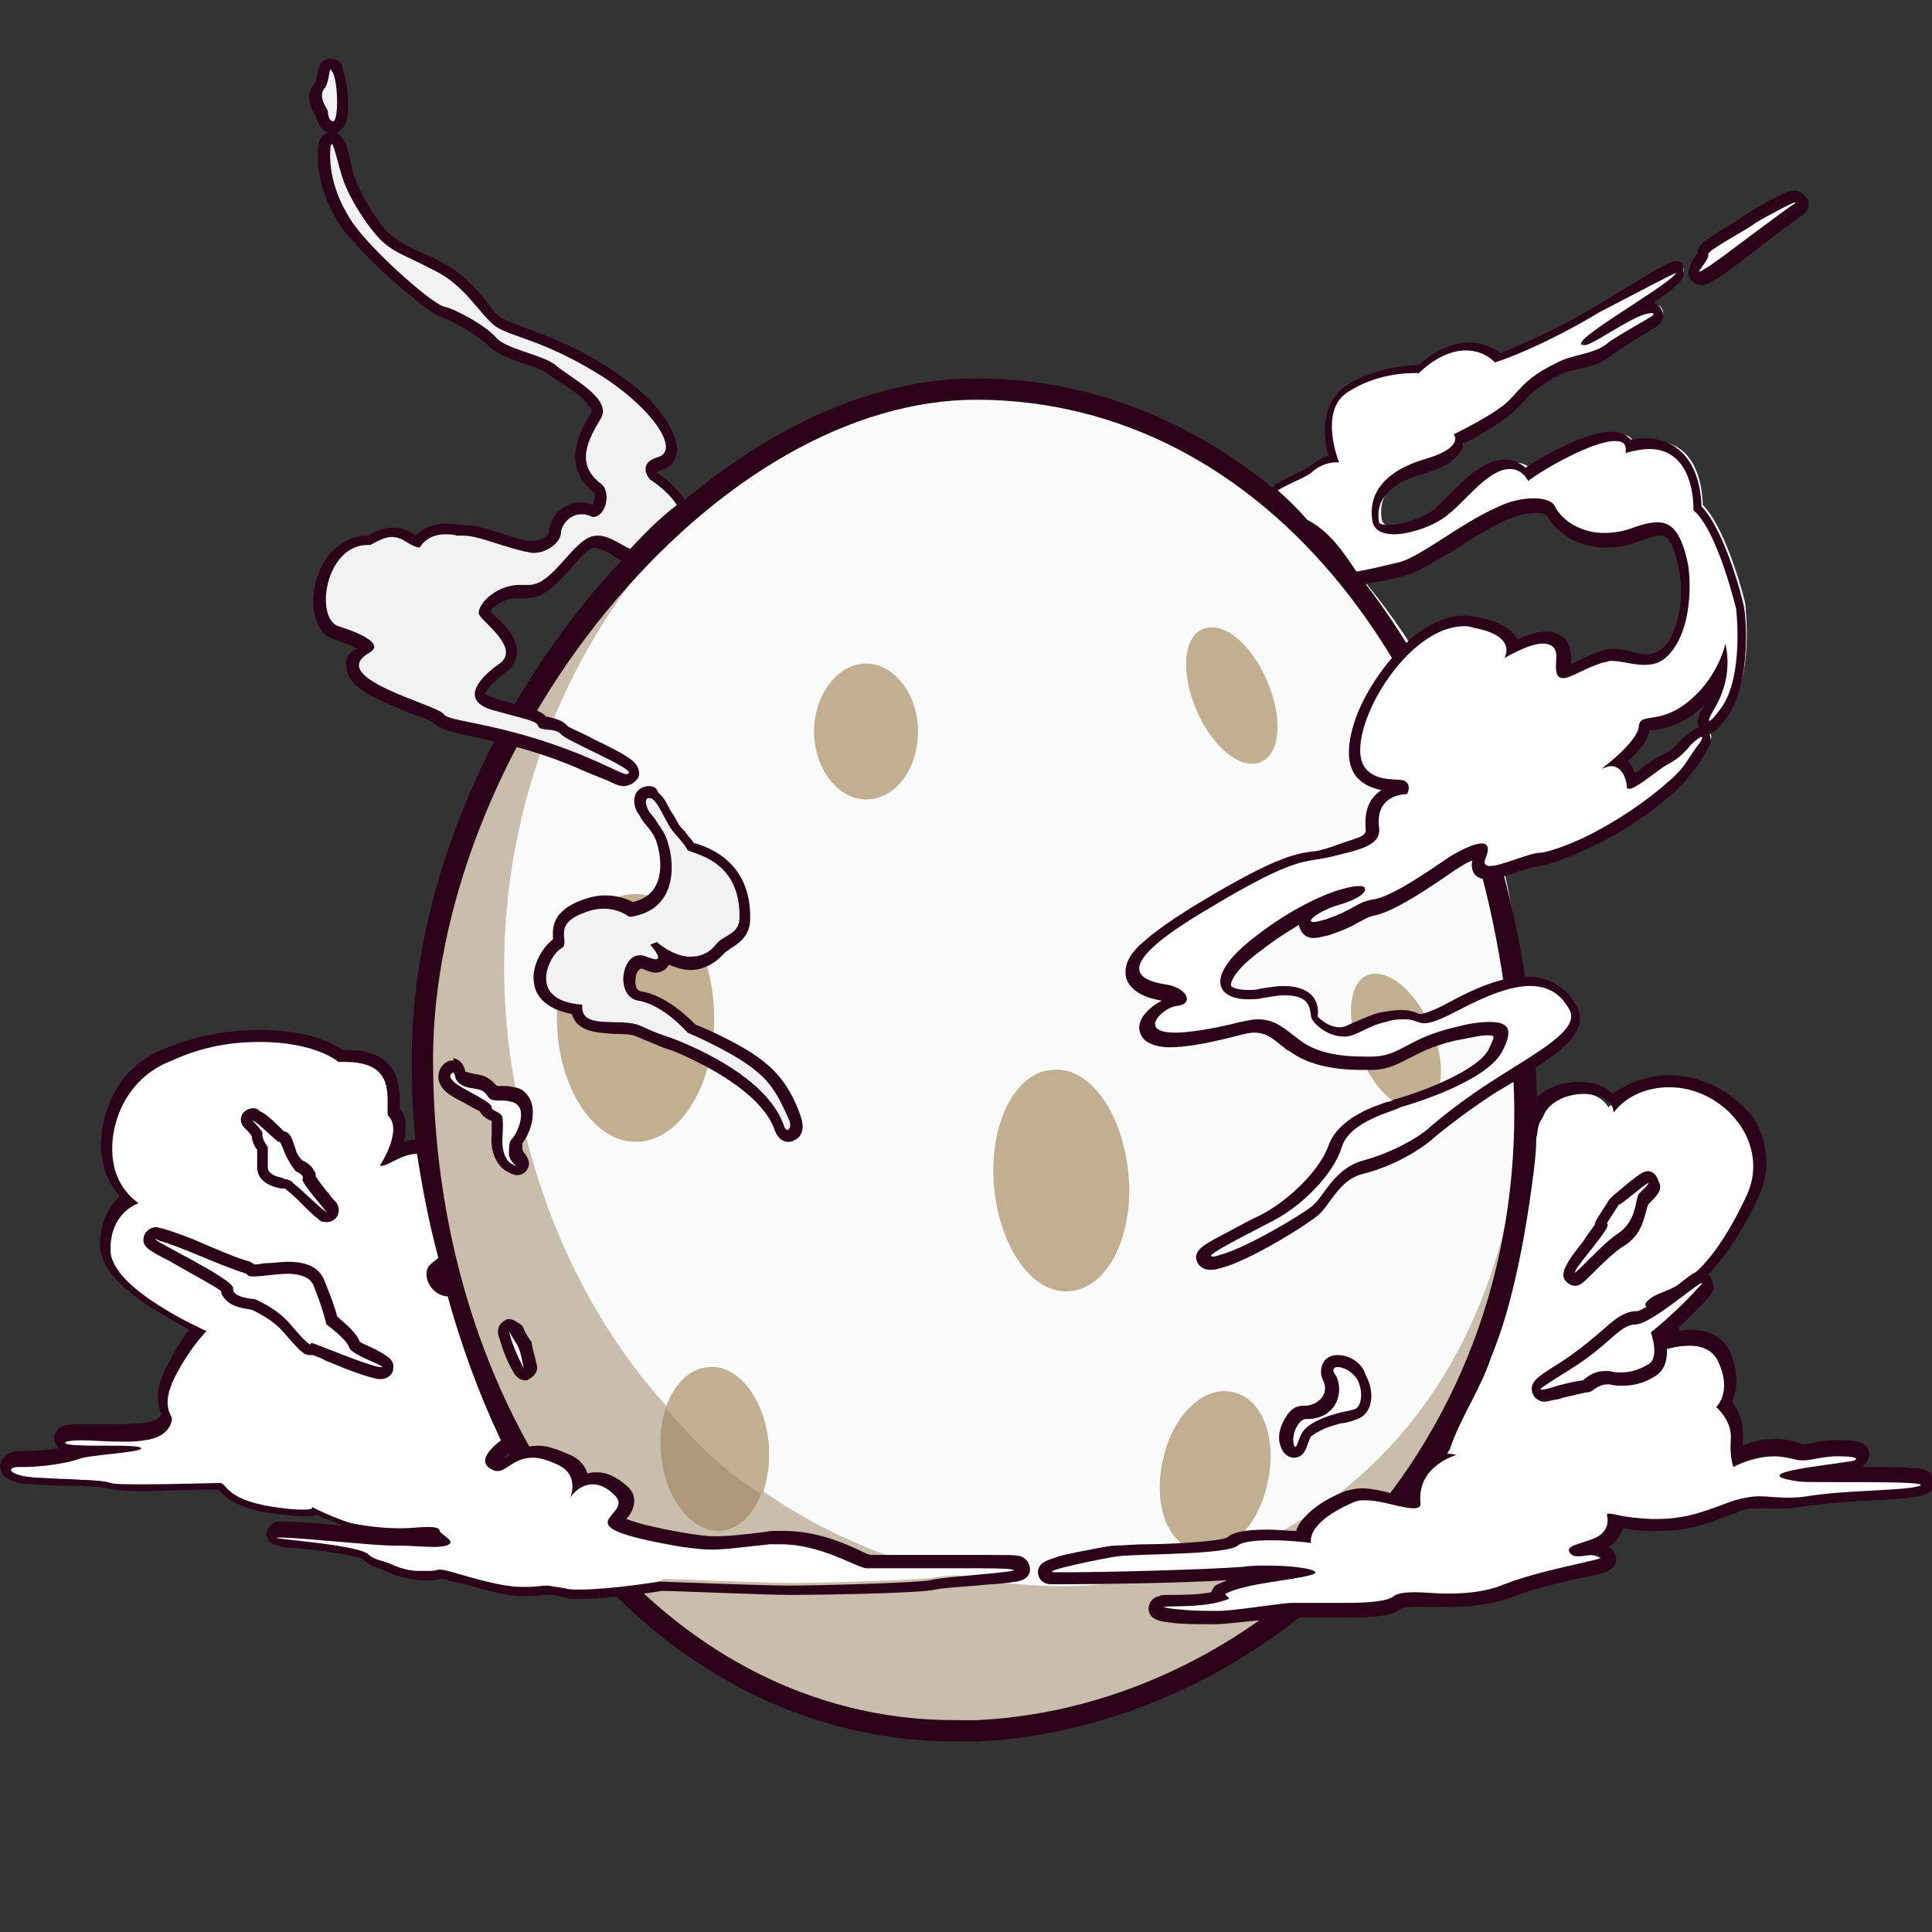 <?xml version="1.0" encoding="utf-8"?>
<!-- Generator: Adobe Illustrator 24.3.0, SVG Export Plug-In . SVG Version: 6.00 Build 0)  -->
<svg version="1.1" id="_x2014_ÎÓÈ_x5F_1" xmlns="http://www.w3.org/2000/svg" xmlns:xlink="http://www.w3.org/1999/xlink"
	 x="0px" y="0px" viewBox="0 0 145 145" style="enable-background:new 0 0 145 145;" xml:space="preserve">
<rect x="0" y="0" width="145" height="145" fill="#333333" stroke="none"/>
<style type="text/css">
	.st0{fill:#C9BEAC;}
	.st1{fill:#FBFBFB;}
	.st2{fill:#2C0218;}
	.st3{fill:#C2AE90;}
	.st4{fill:#AD987B;}
	.st5{fill:#FFFFFF;}
	.st6{fill:#F2F2F2;}
	.st7{fill:#FFFFFF;stroke:#2C0218;stroke-width:5;stroke-linecap:round;stroke-linejoin:round;stroke-miterlimit:10;}
</style>
<g>
	<g>
		<path class="st0" d="M31.7,79.5c0,27.8,17.5,51.5,41.7,50.3c23-1.1,43.1-22.7,41-50.4c-2.3-29.7-19.6-50.2-41-50.3
			C53,29.1,31.7,55.5,31.7,79.5z"/>
		<path class="st1" d="M38.5,80.6c8.4,50.7,75.8,52.2,75.9-1.2c0.1-29.8-19.6-50.2-41-50.3C53,29.1,34,53.7,38.5,80.6z"/>
		<path class="st2" d="M30.9,79.5c0-24.8,21.8-51.1,42.3-51.1h0.1c10.7,0,20.7,5.1,28.3,14.3C109.2,52,114,65,115.2,79.4
			c1.1,13.6-3.1,26.5-11.8,36.4c-7.8,8.9-18.8,14.3-29.9,14.9c-0.6,0-1.2,0-1.8,0C48.8,130.7,30.9,108.2,30.9,79.5z M45.5,45.9
			c-8.1,9.9-13,22.5-13,33.6c0,27.8,17.2,49.6,39.1,49.6c0.6,0,1.1,0,1.7,0c10.8-0.5,21.3-5.8,28.8-14.3c8.4-9.5,12.4-22,11.4-35.2
			C111.3,50.5,94.8,30.1,73.4,30h-0.1C63.9,30,53.8,35.8,45.5,45.9z"/>
		<g>
			<path class="st3" d="M61.1,54.9c0,2.8,1.8,5.1,3.9,5.1c2.2,0,3.9-2.3,3.9-5.1s-1.8-5.1-3.9-5.1C62.9,49.8,61.1,52.1,61.1,54.9z"
				/>
		</g>
		<g>
			<path class="st3" d="M41.8,76.4c0,5.1,2.7,9.3,5.9,9.3c3.3,0,5.9-4.2,5.9-9.3c0-5.1-2.7-9.3-5.9-9.3
				C44.4,67.1,41.8,71.2,41.8,76.4z"/>
		</g>
		<g>
			<path class="st3" d="M89.8,53.3c1.2,2.8,3.3,4.5,4.8,3.9c1.5-0.6,1.7-3.3,0.5-6.1c-1.2-2.8-3.3-4.5-4.8-3.9
				C88.8,47.8,88.6,50.5,89.8,53.3z"/>
		</g>
		<g>
			<path class="st3" d="M102.1,79.3c1.2,2.8,3.3,4.5,4.8,3.9c1.4-0.6,1.7-3.4,0.5-6.1c-1.2-2.8-3.3-4.5-4.8-3.9
				C101.2,73.8,101,76.5,102.1,79.3z"/>
		</g>
		<g>
			<path class="st3" d="M74.6,89c0.4,4.6,2.9,8.2,5.7,7.9c2.8-0.2,4.8-4.1,4.4-8.7c-0.4-4.6-2.9-8.2-5.7-7.9
				C76.2,80.4,74.2,84.4,74.6,89z"/>
		</g>
		<g>
			<path class="st3" d="M87.3,109.5c-0.8,3.3,0.3,6.4,2.5,6.9c2.2,0.5,4.6-1.7,5.3-5c0.8-3.3-0.3-6.4-2.5-6.9
				C90.4,103.9,88,106.2,87.3,109.5z"/>
		</g>
		<g>
			<path class="st4" d="M49.6,109.1c0.3,3.4,2.3,5.9,4.5,5.8c2.2-0.2,3.8-3.1,3.5-6.4c-0.3-3.4-2.3-5.9-4.5-5.8
				S49.3,105.7,49.6,109.1z"/>
		</g>
		<g>
			<path class="st3" d="M50,105.7c0.6-1.8,1.7-3,3.2-3.1c2.2-0.2,4.2,2.4,4.5,5.8c0.1,1.4-0.1,2.7-0.5,3.8
				C54.3,110.4,52.1,108.2,50,105.7z"/>
		</g>
	</g>
	<g>
		<g>
			<g>
				<path class="st5" d="M39.2,103.1c-0.2,0-0.3-0.1-0.4-0.2c-0.5-0.9-0.9-1.9-1.1-2.8c-0.1-0.2,0-0.4,0.3-0.5c0.1,0,0.1,0,0.2,0
					c0.2,0,0.3,0.1,0.4,0.2l0.1,0.2c0.2,0.3,0.4,0.6,0.5,0.9c0,0,0,0.1,0,0.1c0.2,0.6,0.3,1.1,0.4,1.6c0,0.2-0.1,0.4-0.3,0.5
					C39.3,103,39.3,103.1,39.2,103.1z"/>
				<path class="st2" d="M38.2,99.9c0.2,0.4,0.5,0.8,0.7,1.2c0.2,0.5,0.3,1,0.4,1.6C38.8,101.7,38.4,100.8,38.2,99.9 M38.2,99
					c-0.1,0-0.2,0-0.3,0.1c-0.4,0.2-0.6,0.6-0.5,1.1c0.3,1,0.6,1.9,1.2,2.9c0.2,0.3,0.5,0.5,0.8,0.5c0.1,0,0.2,0,0.3-0.1
					c0.4-0.2,0.7-0.6,0.6-1c-0.1-0.5-0.3-1.1-0.4-1.7c0-0.1,0-0.1-0.1-0.2c-0.2-0.3-0.4-0.6-0.5-0.9l-0.1-0.2
					C38.8,99.2,38.5,99,38.2,99L38.2,99z"/>
			</g>
			<g>
				<path class="st5" d="M43.6,119.5c-0.5,0-0.9,0-1.2-0.1c-0.8-0.1-1.1-0.2-1.3-0.2c-0.1,0-0.2,0-0.4,0c-0.2,0-0.6,0.1-1.2,0.1
					c-0.1,0-0.2,0-0.3,0c-1.3,0-3-0.5-4.3-0.8c-0.5-0.2-1-0.3-1.4-0.4c-0.1,0-0.4-0.1-0.5-0.1c0,0,0,0-0.1,0c-0.2,0-0.3,0.1-0.8,0.1
					c-0.2,0-0.5,0-0.7,0c-0.7,0-1.3-0.2-1.9-0.5c-0.3-0.1-0.5-0.2-0.8-0.3c-0.5-0.2-1-0.3-1.3-0.7c-0.4-0.4-3.8-0.8-5.1-0.9
					c-0.5-0.1-0.9-0.1-1.2-0.1c-0.4-0.1-0.8-0.1-0.8-0.5c0-0.1,0.1-0.4,0.4-0.5c0.1,0,0.2,0,0.4,0c0.8,0,2.5,0.1,4.3,0.3
					c1.7,0.1,3.4,0.3,4.1,0.3c0.1,0,0.2,0,0.2,0c0.1,0,0.2,0,0.4,0c0.3,0,0.8,0,1.2,0.1c0.5,0,1,0.1,1.4,0.1c0.2,0,0.4,0,0.5,0
					c0,0,0,0,0,0c-0.2-0.2-0.5-0.3-0.5-0.6c-0.1,0-0.2,0-0.5,0c-0.2,0-0.5,0-0.8,0c-0.4,0-0.8,0-1.3,0c-1.4,0-2.7-0.2-3.9-0.5
					c-0.5-0.1-1.4-0.5-2.6-1c-0.2,0.1-0.5,0.1-0.8,0.1c-0.4,0-0.9,0-1.5-0.1c-3.5-0.4-4.3-1.4-4.7-1.8c0,0-0.1-0.1-0.1-0.1
					c-0.2,0-0.6,0-1.1,0c-1.2,0-3,0.1-4.5,0.1c-2,0-2.5-0.1-2.8-0.2c-0.5-0.2-1.7-0.2-3.1-0.3c-0.8,0-1.6-0.1-2.4-0.1
					c-1.5-0.1-2.2-0.4-2.2-1c0-0.3,0.3-0.7,1-0.7c0.1,0,0.1,0,0.2,0c0.1,0,0.2,0,0.3,0c1.2,0,3.2-0.3,3.8-0.5
					c0.2-0.1,0.4-0.1,0.7-0.2c-1.4,0-1.8-0.1-1.9-0.4c-0.1-0.2-0.1-0.3,0-0.5c0.2-0.3,0.5-0.3,1.6-0.3c0.4,0,0.9,0,1.4,0
					c0.6,0,1.1,0,1.7,0c0.7,0,1.2,0,1.6-0.1c1.4-0.2,1.6-0.9,1.7-1.2l0,0c-0.2-0.4-0.7-1.4,0.3-3.3c0.8-1.5,1.6-2.5,2-3.1
					c-0.7-0.3-1.9-0.9-3.1-1.7c-2.5-1.6-3.8-3.1-3.9-4.5c-0.1-2.1,1-3.2,1.7-3.7C9,89.4,8.3,88.5,8,87c-0.5-2.9,1-6.7,4.7-8
					c2.3-0.8,4.5-1.3,6.8-1.3c2.5,0,4.8,0.6,6.1,1.5c0.1,0,0.2,0,0.4,0c1.3,0,2.3,0.3,2.9,0.9c0.8,0.8,0.8,1.9,0.8,2.8
					c0,0.2,0,0.3,0,0.5c0.4,0.4,0.7,1.2,0.2,2.6c-0.1,0.2-0.1,0.4-0.2,0.5c0.5-0.2,1.1-0.5,1.9-0.5c0.2,0,0.4,0.2,0.4,0.4
					c0,0,0,0,0,0c0.4,2.7,1,5.3,1.6,7.8c0,0.2,0,0.3-0.1,0.4c-0.2,0.2-0.4,0.4-0.6,0.5c-0.2,0.2-0.2,0.5-0.1,0.7
					c0.1,0.4,0.5,0.9,1.2,0.9c0.2,0,0.3,0.1,0.4,0.3c1.1,3.8,2.4,7.3,3.9,10.5c0,0,0,0.1,0.1,0.1c0.1,0.1,0.1,0.2,0.1,0.3
					c0,0.1-0.1,0.2-0.2,0.3c-0.6,0.4-1,1-1,1.2c0,0.1,0.2,0.2,0.5,0.3c0,0,0,0,0,0c0.1,0,0.3-0.2,0.5-0.3c0.5-0.3,1.1-0.7,2.1-0.7
					c0.7,0,1.4,0.2,2.2,0.6c0.7,0.3,1.1,0.9,1.2,1.6c0.3-0.2,0.6-0.3,1-0.3c0.6,0,1.2,0.3,1.8,0.8c0.4,0.3,0.5,0.6,0.6,0.9
					c0,0.5-0.3,0.9-0.5,1.2c-0.1,0.1-0.2,0.3-0.3,0.3c0.1,0.2,0.9,0.7,5.2,1.4c0.8,0.1,1.4,0.2,2.1,0.2c1,0,2-0.1,3.6-0.3l0.8-0.1
					c0.3,0,0.5,0,0.8,0c2.2,0,4.1,0.8,5.3,1.3c0.5,0.2,0.9,0.4,1.1,0.4c0.2,0,0.9,0,1.2,0c0.6,0,1.4,0,2.3,0c1.1,0,2.2,0,3.3,0
					c3.4,0,4.1,0.1,4.3,0.1c0.4,0.1,0.4,0.4,0.4,0.5c0,0.4-0.5,0.5-1.4,0.6c-0.6,0.1-1.3,0.1-2.2,0.2c-1.2,0.1-2.7,0.2-3.1,0.3
					c-1.2,0.2-8.5,0.4-10.6,0.4l0,0c-0.1,0-0.2,0-0.3,0c-1.6,0-8.7-0.3-9.4-0.3C49.2,119,45.8,119.5,43.6,119.5z"/>
				<path class="st2" d="M19.5,78.2c2.8,0,4.9,0.7,5.9,1.5c0.2,0,0.3,0,0.5,0c3.8,0,3.1,2.6,3.2,4c1.2,1.1-0.6,3.8-0.6,3.8
					c0,0,0.1,0,0.1,0c0.6,0,1.5-0.9,2.7-0.9c0,0,0,0,0,0v0c0.4,2.6,0.9,5.2,1.6,7.8c-0.2,0.2-0.4,0.3-0.6,0.5
					c-0.7,0.6-0.1,2.3,1.3,2.4c1,3.6,2.3,7.2,3.9,10.6c0,0.1,0.1,0.1,0.1,0.2c-0.4,0.3-2.2,1.7-0.4,2.3c0,0,0.1,0,0.2,0
					c0.6,0,1.2-1,2.6-1c0.5,0,1.2,0.2,2,0.6c1.5,0.8,0.8,2.4,0.8,2.4s0.6-1,1.7-1c0.4,0,1,0.2,1.5,0.7c2.1,1.7-4.8,2.3,5.2,4
					c0.8,0.1,1.5,0.2,2.2,0.2c1.1,0,2.4-0.2,4.4-0.4c0.3,0,0.5,0,0.8,0c3,0,5.6,1.7,6.4,1.8c0.2,0,0.6,0,1.2,0c1.3,0,3.6,0,5.6,0
					c2.1,0,3.9,0,4.2,0.1c0.8,0.2-5.1,0.5-6.2,0.8c-1.1,0.2-8.3,0.4-10.5,0.4c-0.1,0-0.2,0-0.3,0c-1.6,0-9.5-0.3-9.5-0.3
					s-3.7,0.6-6,0.6c-0.4,0-0.8,0-1.1-0.1c-0.8-0.1-1.1-0.2-1.4-0.2c-0.4,0-0.6,0.1-1.6,0.1c-0.1,0-0.2,0-0.2,0
					c-1.8,0-4.4-0.9-5.6-1.2c-0.4-0.1-0.5-0.1-0.6-0.1c-0.2,0-0.2,0.1-0.9,0.1c-0.2,0-0.4,0-0.7,0c-0.7,0-1.3-0.2-1.8-0.4
					c-0.8-0.4-1.5-0.4-1.9-0.8c-0.7-0.8-7.6-1.2-6.9-1.3c0.1,0,0.2,0,0.3,0c1.5,0,6.9,0.6,8.4,0.6c0.1,0,0.2,0,0.2,0
					c0.1,0,0.2,0,0.3,0c0.7,0,1.8,0.1,2.6,0.1c0.6,0,1.1-0.1,1.2-0.3c0.1-0.3-0.8-0.7-0.8-0.9c0-0.2-0.3-0.3-0.9-0.3
					c-0.5,0-1.2,0.1-2,0.1c-1.1,0-2.4-0.1-3.8-0.4c-0.7-0.2-1.9-0.7-2.9-1.2c0.1,0.1,0,0.2-0.6,0.2c-0.3,0-0.8,0-1.5-0.1
					c-4.5-0.5-4.2-1.9-4.8-1.9c0,0,0,0,0,0c-0.5,0-3.4,0.1-5.6,0.1c-1.3,0-2.3,0-2.6-0.1c-0.8-0.3-3.4-0.2-5.7-0.4
					c-2.1-0.2-2.1-0.8-1.2-0.8c0,0,0.1,0,0.1,0c0.1,0,0.2,0,0.4,0c1.2,0,3.3-0.3,4-0.6c0.7-0.3,4.8-0.5,4.7-0.8
					c-0.1-0.4-5.5,0-5.7-0.4c-0.1-0.1,0.4-0.2,1.2-0.2c0.8,0,2,0.1,3,0.1c0.6,0,1.2,0,1.7-0.1c1.9-0.2,2.1-1.4,2.1-1.6
					c0.1-0.2-0.9-0.9,0.2-3.1c1.1-2.2,2.4-3.5,2.4-3.5s-7.1-3.1-7.2-6c-0.1-2.9,2.1-3.6,2.1-3.6s-1.6-1-1.9-3.1
					c-0.4-2.4,0.7-6.2,4.4-7.6C15.3,78.5,17.5,78.2,19.5,78.2 M19.5,77.3L19.5,77.3c-2.3,0-4.6,0.4-6.9,1.3c-1.9,0.7-3.4,2-4.2,3.8
					c-0.7,1.5-1,3.2-0.7,4.7c0.2,1.2,0.8,2.1,1.3,2.7c-0.8,0.7-1.5,1.9-1.5,3.7c0.1,1.6,1.4,3.1,4.1,4.8c1,0.6,1.9,1.1,2.6,1.5
					c-0.5,0.6-1.1,1.6-1.7,2.8c-1,1.8-0.6,3-0.4,3.5c-0.1,0.3-0.4,0.6-1.3,0.7c-0.4,0-0.9,0.1-1.6,0.1c-0.5,0-1.1,0-1.7,0
					c-0.5,0-1,0-1.4,0c-1,0-1.6,0-1.9,0.6c-0.2,0.3-0.2,0.6,0,0.9c0.1,0.1,0.1,0.2,0.2,0.3c-0.8,0.1-1.7,0.2-2.4,0.2
					c-0.1,0-0.2,0-0.3,0c-0.1,0-0.1,0-0.2,0c-1,0-1.4,0.6-1.5,1.1c0,1.3,1.9,1.4,2.6,1.4c0.8,0.1,1.7,0.1,2.5,0.1
					c1.2,0,2.6,0.1,3,0.2c0.3,0.1,0.7,0.2,2.9,0.2c1.5,0,3.3-0.1,4.5-0.1c0.4,0,0.7,0,0.9,0c0.7,0.8,1.8,1.6,5,1.9
					c0.7,0.1,1.2,0.1,1.6,0.1c0.2,0,0.5,0,0.8-0.1c0.8,0.4,1.5,0.6,2,0.8c0,0-0.1,0-0.2,0c-1.8-0.2-3.5-0.3-4.3-0.3
					c-0.2,0-0.4,0-0.5,0c-0.5,0.1-0.8,0.6-0.8,0.9c0,0.2,0.1,0.7,0.8,0.9c0.1,0,0.2,0,0.4,0.1c0.3,0,0.7,0.1,1.2,0.1
					c1.2,0.1,4.2,0.5,4.8,0.8c0.4,0.4,0.9,0.6,1.5,0.8c0.2,0.1,0.5,0.2,0.7,0.3c0.7,0.3,1.3,0.4,2.1,0.5c0.3,0,0.5,0,0.8,0
					c0.5,0,0.7-0.1,0.9-0.1c0,0,0.2,0,0.4,0.1c0.3,0.1,0.8,0.2,1.3,0.3c1.4,0.4,3.1,0.9,4.4,0.9c0.1,0,0.2,0,0.3,0
					c0.6,0,1-0.1,1.2-0.1c0.2,0,0.3,0,0.4,0c0.2,0,0.5,0,1.2,0.2c0.3,0.1,0.7,0.1,1.2,0.1c2.2,0,5.5-0.5,6.1-0.6
					c0.9,0,7.8,0.3,9.4,0.3c0.1,0,0.2,0,0.4,0c1.8,0,9.4-0.1,10.7-0.4c0.4-0.1,1.8-0.2,3.1-0.3c0.8-0.1,1.6-0.1,2.2-0.2
					c0.3,0,0.6-0.1,0.8-0.1c0.6-0.1,1-0.4,1-0.9c0-0.4-0.2-0.8-0.7-1c-0.3-0.1-0.8-0.1-4.5-0.1c-1.1,0-2.3,0-3.3,0
					c-0.9,0-1.7,0-2.3,0c-0.8,0-1,0-1.1,0c-0.2,0-0.6-0.2-1-0.4c-1.3-0.6-3.3-1.4-5.5-1.4c-0.3,0-0.6,0-0.9,0
					c-0.3,0-0.6,0.1-0.8,0.1c-1.6,0.2-2.6,0.3-3.5,0.3c-0.7,0-1.3-0.1-2-0.2c-3-0.5-4.2-0.9-4.7-1.1c0.3-0.3,0.6-0.8,0.6-1.4
					c0-0.5-0.3-0.9-0.7-1.2c-0.7-0.6-1.4-0.9-2.1-0.9c-0.2,0-0.5,0-0.7,0.1c-0.2-0.6-0.6-1.1-1.3-1.4c-0.9-0.4-1.7-0.7-2.4-0.7
					c-1.1,0-1.8,0.5-2.3,0.8c-0.1,0.1-0.2,0.1-0.3,0.2h0c0.1-0.2,0.4-0.5,0.8-0.7c0.2-0.1,0.3-0.4,0.3-0.6s0-0.5-0.2-0.7
					c0,0,0,0,0,0c-1.5-3.2-2.8-6.7-3.8-10.5c-0.1-0.4-0.4-0.6-0.8-0.6c-0.4,0-0.7-0.3-0.7-0.5C33,95.6,33,95.5,33,95.4
					c0.2-0.2,0.4-0.4,0.6-0.6c0.2-0.2,0.3-0.5,0.2-0.8c-0.6-2.4-1.1-5-1.5-7.7c0,0,0,0,0,0c-0.1-0.4-0.4-0.8-0.9-0.8
					c-0.4,0-0.8,0.1-1.1,0.2c0.2-0.8,0.3-1.8-0.3-2.5c0-0.1,0-0.2,0-0.3c0-0.9,0-2.2-0.9-3.1c-0.7-0.7-1.7-1-3.2-1
					c-0.1,0-0.1,0-0.2,0C24.3,77.8,22,77.3,19.5,77.3L19.5,77.3L19.5,77.3z"/>
			</g>
			<g>
				<path class="st5" d="M28.6,103.1c0,0-0.1,0-0.2,0c-0.6-0.1-2.1-0.7-3.9-1.4c-0.4-0.2-0.9-0.3-1.1-0.4c-0.1,0-0.1,0-0.2,0
					c-0.3,0-0.5-0.1-1.8-1.7c-0.9-1.1-2.2-1.6-2.5-1.8c-0.3,0-1.3-0.1-1.7-0.6c-0.1-0.2-0.2-0.3-0.2-0.5c-0.4-0.4-2.7-1.7-3.8-2.3
					c-0.5-0.3-0.9-0.5-1.3-0.7c-0.5-0.3-0.8-0.5-0.7-0.8c0-0.2,0.2-0.3,0.5-0.3c0.1,0,0.2,0,0.4,0.1c0.9,0.3,2,0.7,3.1,1.2
					c1.2,0.5,2.4,1,3.4,1.3c0.1,0,0.2,0.1,0.2,0.2c0,0,0.1,0,0.3,0c0.3,0,0.6,0,1-0.1c0.5-0.1,1-0.1,1.5-0.1c0.4,0,1.8,0,2.3,1.1
					c0.6,1.4,0.9,2.5,1,2.9c0.5,0.4,1.5,1.2,1.7,1.8c0.2,0.2,1.1,0.7,1.5,0.9c0.8,0.4,1,0.5,1,0.9C29.1,102.9,29,103.1,28.6,103.1z"
					/>
				<path class="st2" d="M11.7,93c0,0,0.1,0,0.2,0.1c1.8,0.5,4.4,1.8,6.6,2.5c0.1,0.2,0.3,0.2,0.6,0.2c0.6,0,1.6-0.2,2.5-0.2
					c0.8,0,1.6,0.2,1.9,0.8c0.7,1.7,1,3,1,3s1.5,1.1,1.7,1.7c0.1,0.6,3,1.5,2.4,1.5c0,0-0.1,0-0.1,0c-0.9-0.1-4.9-1.8-5.1-1.8l0,0
					c-0.1,0-0.1,0.1-0.1,0.1c-0.1,0-0.4-0.2-1.5-1.5c-1.1-1.3-2.7-1.9-2.7-1.9s-1.7-0.1-1.6-0.8C17.6,96,11.2,93,11.7,93 M11.7,92.1
					L11.7,92.1c-0.4,0-0.8,0.3-0.9,0.7c-0.2,0.7,0.4,1,0.9,1.3c0.3,0.2,0.8,0.4,1.3,0.7c1,0.6,3.1,1.7,3.6,2.1
					c0,0.2,0.1,0.4,0.3,0.6c0.5,0.6,1.4,0.7,2,0.8c0.4,0.2,1.5,0.7,2.3,1.6c1.4,1.6,1.6,1.8,2.1,1.8c0,0,0.1,0,0.2,0
					c0.2,0.1,0.6,0.2,0.9,0.4c1.9,0.8,3.3,1.3,4,1.4c0.1,0,0.1,0,0.2,0c0.5,0,0.9-0.4,0.9-0.7c0.1-0.5-0.1-0.8-0.6-1.1
					c-0.1-0.1-0.3-0.2-0.5-0.3c-0.3-0.2-1.1-0.5-1.4-0.7c-0.2-0.6-1-1.3-1.7-1.9c-0.1-0.5-0.5-1.6-1-2.8c-0.4-0.9-1.3-1.3-2.7-1.3
					c-0.5,0-1.1,0.1-1.5,0.1c-0.4,0-0.7,0.1-0.9,0.1c0,0,0,0-0.1,0c-0.1-0.1-0.2-0.1-0.3-0.2c-1.1-0.3-2.2-0.8-3.4-1.3
					c-1.1-0.5-2.2-0.9-3.2-1.2C12,92.2,11.9,92.1,11.7,92.1L11.7,92.1z"/>
			</g>
			<g>
				<path class="st5" d="M24.4,91.4c-0.1,0-0.2-0.1-0.3-0.1c-0.4-0.3-0.7-0.6-1.1-1s-0.8-0.8-1.2-1.1c0,0-0.1-0.1-0.1-0.1
					c0,0-0.1,0-0.3-0.1l-0.3-0.1c-0.5-0.1-1.4-0.3-1.5-1.2c0-0.6,0-1.2,0-1.4c-0.2-0.3-0.4-0.8-0.4-1.1c-0.1-0.1-0.3-0.4-0.4-0.5
					c-0.3-0.3-0.5-0.5-0.3-0.8c0.1-0.2,0.3-0.3,0.5-0.2c0,0,0.1,0,0.1,0.1c0.3,0.1,0.8,0.6,1.5,1.2c0.1,0.1,0.2,0.2,0.3,0.3
					c0,0,0,0,0,0c0.3,0.1,0.4,0.3,0.7,1.2c0.2,0.5,0.5,0.9,0.7,1c0.2,0.1,0.6,0.3,0.7,0.6c0,0.1,0.1,0.2,0,0.3
					c0.2,0.3,0.8,1.1,1.2,1.5c0.7,0.8,0.8,0.9,0.6,1.2C24.8,91.3,24.6,91.4,24.4,91.4z"/>
				<path class="st2" d="M19,84.1C19,84.1,19,84.1,19,84.1c0.4,0.2,1.8,1.6,1.9,1.6c0,0,0,0,0,0c0,0,0,0,0.1,0c0,0,0.1,0.1,0.4,0.9
					c0.3,0.7,0.8,1.3,0.8,1.3s0.7,0.3,0.5,0.6c-0.1,0.3,2,2.6,1.8,2.5c0,0,0,0-0.1-0.1c-0.7-0.5-1.6-1.5-2.4-2.1
					c0-0.1-0.2-0.2-0.5-0.3c-0.1,0-0.2,0-0.3-0.1c-0.5-0.1-1.1-0.3-1.1-0.8c0-0.9,0-1.5,0-1.5s-0.5-0.7-0.4-1
					C19.8,84.9,18.8,84,19,84.1 M19.2,83.2c-0.4-0.1-0.8,0.1-1,0.4c-0.1,0.2-0.3,0.6,0.2,1.1c0.1,0.1,0.1,0.1,0.2,0.2
					c0.1,0.1,0.2,0.2,0.3,0.4c0,0.2,0.1,0.6,0.4,1c0,0.3,0,0.8,0,1.3c0,1.2,1.3,1.5,1.8,1.6c0,0,0.1,0,0.1,0l0.1,0c0,0,0.1,0,0.1,0
					c0,0,0.1,0.1,0.1,0.1c0.4,0.3,0.8,0.7,1.2,1.1c0.4,0.4,0.8,0.8,1.2,1.1c0.1,0.1,0.2,0.2,0.4,0.2c0.4,0.1,0.8-0.1,1-0.4
					c0.3-0.6,0-1-0.2-1.2c-0.1-0.1-0.3-0.3-0.4-0.5c-0.3-0.3-0.8-1-1-1.3c0-0.1,0-0.3-0.1-0.4c-0.2-0.4-0.6-0.7-0.9-0.8
					c-0.1-0.1-0.4-0.4-0.5-0.8c-0.3-0.9-0.4-1.3-0.9-1.4c-0.1-0.1-0.2-0.2-0.2-0.2c-0.8-0.8-1.3-1.2-1.6-1.3
					C19.4,83.3,19.3,83.2,19.2,83.2L19.2,83.2z"/>
			</g>
			<g>
				<path class="st5" d="M38.8,88c-0.1,0-0.2-0.1-0.4-0.2c-0.9-0.4-1.1-1.6-1-2.2c0-0.5,0.1-1.3,0-1.5c0-0.1-0.2-0.1-0.3-0.2
					c-0.2-0.1-0.5-0.2-0.5-0.6c-0.2-0.2-0.8-0.5-1.3-0.8c-0.9-0.5-1.5-0.8-1.7-1.2c-0.2-0.3-0.2-0.6-0.1-0.9
					c0.1-0.2,0.3-0.4,0.5-0.4c0,0,0.1,0,0.1,0c0,0,0,0,0,0c0.4,0,0.5,0.4,0.5,0.5c0.1,0.2,0.2,0.5,1.1,0.7c0.7,0.1,0.9,0.3,1.3,0.7
					l0.1,0.1c0.1,0.1,0.2,0.1,0.5,0.1h0c0.2,0,0.6,0,0.9,0.1c0.5,0.1,0.8,0.4,1,0.9c0.3,0.9-0.3,2.2-0.7,2.6c0,0.1,0,0.3-0.1,0.4
					c0,0.1,0,0.2,0,0.2c0,0.3,0.2,0.6,0.3,0.7c0.1,0.1,0.2,0.3,0.1,0.6C39.1,87.9,39,88,38.8,88z"/>
				<path class="st2" d="M34,80.5c0.3,0-0.2,1,1.6,1.2c0.7,0.1,0.8,0.3,1.1,0.7c0.2,0.2,0.5,0.2,0.9,0.2c0,0,0,0,0,0
					c0.2,0,0.5,0,0.8,0.1c1.3,0.3,0.5,2.3,0,2.8c-0.2,0.2-0.2,0.7-0.2,0.9c-0.1,0.7,0.6,1.1,0.5,1.1c0,0-0.1,0-0.2-0.1
					c-0.7-0.3-0.8-1.3-0.8-1.8c0-0.2,0.1-1.4,0-1.8c-0.2-0.4-0.8-0.4-0.8-0.7c0-0.5-2.7-1.5-3-2.1C33.6,80.7,34,80.5,34,80.5
					 M34,79.6c-0.1,0-0.2,0-0.2,0c-0.1,0-0.6,0.2-0.8,0.7c-0.1,0.3-0.2,0.7,0.1,1.2c0.3,0.5,0.8,0.8,1.8,1.3
					c0.3,0.2,0.9,0.5,1.1,0.6c0.2,0.4,0.6,0.6,0.8,0.7c0,0,0,0,0.1,0c0,0.3,0,0.9,0,1.2c-0.1,0.8,0.2,2.2,1.3,2.7
					c0.2,0.1,0.4,0.2,0.6,0.2c0.3,0,0.7-0.2,0.8-0.5c0.2-0.3,0.1-0.7-0.2-1.1c-0.1-0.1-0.2-0.3-0.2-0.4c0-0.1,0-0.2,0-0.2
					c0-0.1,0-0.2,0-0.2c0.5-0.6,1-1.9,0.7-3c-0.2-0.6-0.6-1.1-1.3-1.2c-0.4-0.1-0.8-0.1-1-0.1h0h0c-0.1,0-0.2,0-0.3,0
					c0,0,0,0-0.1-0.1c-0.4-0.4-0.7-0.7-1.6-0.8c-0.5-0.1-0.7-0.2-0.7-0.2c0,0,0,0,0-0.1c-0.2-0.7-0.6-0.8-0.9-0.9
					C34.1,79.6,34,79.6,34,79.6L34,79.6z"/>
			</g>
			<g>
				<path class="st5" d="M90.5,121.6c-0.9,0-1.9,0-2.6-0.1c-1-0.1-1.4-0.2-1.4-0.6c0-0.2,0.1-0.4,0.4-0.5c0.2,0,0.4,0,0.8,0
					c0.9,0,2.3,0,3.4-0.3c0-0.1,0-0.1,0-0.2c0-0.2,0.1-0.3,0.3-0.4c1.1-0.6,2.9-0.8,4.5-1.1c0.2,0,0.5-0.1,0.7-0.1
					c-0.5,0-1.1-0.1-1.8-0.1c-0.6,0-1.2,0-1.8,0.1c-2.7,0.2-10.1,0.4-13,0.4c-0.6,0-1,0-1.2,0c-0.5,0-0.5-0.4-0.6-0.5
					c0-0.4,0.4-0.5,1-0.7c0.4-0.1,0.9-0.2,1.6-0.4c1.2-0.2,2.4-0.5,2.8-0.5c0.5-0.1,1.4-0.1,2.4-0.1c1.9-0.1,5.8-0.2,6.3-0.6
					c0.3-0.2,0.8-0.5,2.8-0.5c1,0,2,0.1,2.6,0.1c0.1-0.7,0.8-1.9,3.6-3c0.3-0.1,0.6-0.2,1-0.2c0.7,0,1.5,0.2,2.2,0.4
					c0.5,0.1,1,0.2,1.3,0.2c0,0,0.1,0,0.1,0c-0.1-1.2,0.4-2.3,1.4-3.1c0.2-0.2,0.4-0.3,0.6-0.4c0-0.1,0-0.2,0.1-0.4
					c0.1-0.1,0.1-0.2,0.1-0.2c0.4-1.2,1-2.3,1.5-3.4c0.6-1.1,1.2-2.3,1.5-3.4c0,0,0,0,0,0c0.5-1.3,1-2.7,1.4-4.5
					c0.8-2.9,1.3-5.9,1.7-9.3c0,0,0,0,0,0c0.1-0.9,0.2-1.7,0.2-2.4c0,0,0-0.1,0-0.1c0,0,0,0,0-0.1c0.1-0.3,0.1-0.7,0.2-1
					c0,0,0-0.1,0-0.1c0.1-0.3,0.3-0.5,0.4-0.8c0.4-0.8,1.5-1.7,3.3-1.7c1.2,0,2,0.4,2.4,1.1c1.3-1,2.8-1.6,4.3-1.6
					c2.3,0,4.5,1.2,5.8,3.2c1.1,1.7,1.2,3.7,0.4,5.5c-2.8,6-5,6.9-6.5,7.5c-0.4,0.2-0.7,0.3-0.9,0.5c0,0,0,0,0,0c0,0,0.1,0,0.1,0
					c0.5,0.3,1.5,0.8,1.4,2.2c0,0.2-0.1,0.4-0.1,0.6c0.4-0.1,0.9-0.2,1.4-0.2c1.3,0,2.2,0.5,2.6,1.5c0.8,1.7,0.4,2.9,0,3.5
					c0.4,0.4,1.1,1.4,0.9,2.5c-0.1,0.6,0,1.1,0,1.4c0.6-0.3,1.6-0.7,2.8-0.7c0.6,0,1.1,0.1,1.6,0.2c0.2,0.1,0.4,0.1,0.6,0.1
					c0.2,0,0.4,0,0.6-0.1c0.4-0.1,0.9-0.2,1.6-0.2c0.2,0,0.3,0,0.5,0c1,0,1.6,0.1,1.7,0.6c0.1,0.5-0.6,0.7-1,0.7
					c-0.4,0.1-1,0.2-1.7,0.3c-0.6,0.1-1.4,0.2-2.1,0.3c0,0,0.1,0,0.1,0c0.3,0,1.7,0,3.1,0.1c1.3,0,2.7,0,3.9,0
					c1.9,0.1,2.3,0.1,2.4,0.5c0,0.2,0,0.4-0.3,0.6c-0.5,0.3-1.7,0.3-3.8,0.4c-1.6,0.1-3.4,0.2-4.8,0.4c-0.6,0.1-1.1,0.1-1.7,0.1
					c-0.4,0-0.7,0-1,0c-0.3,0-0.6,0-0.9,0c-0.4,0-1,0-1.7,0.2c-0.5,0.1-0.9,0.3-1.4,0.5c-1.3,0.5-2.7,1-4.6,1c-0.2,0-0.3,0-0.5,0
					c-1.5-0.1-2.3-0.2-2.7-0.3c0,0.4-0.1,1-0.8,1.5c-0.4,0.3-0.9,0.5-1.4,0.6c-0.2,0.1-0.5,0.2-0.6,0.2c0,0,0.1,0,0.2,0
					c0.1,0,0.3,0,0.4,0c0.2,0,0.4,0,0.6,0c0.2,0,0.4,0,0.6,0.1c0.4,0.1,0.5,0.4,0.5,0.5c0,0.5-0.3,0.5-2.1,0.9
					c-1.5,0.3-3.7,0.8-5.5,1.5c-1.6,0.6-3.2,0.7-4.5,0.7c-0.5,0-0.9,0-1.4,0c-0.4,0-0.7,0-1,0c-0.8,0-1.2,0.1-1.3,0.2
					c-0.6,0.5-2,0.6-3.9,0.6c-0.5,0-1,0-1.5,0c-0.5,0-1,0-1.5,0c-0.4,0-0.8,0-1.1,0c-0.3,0-1.3,0.1-2.2,0.2
					c-1.2,0.2-2.7,0.3-3.3,0.3C90.9,121.5,90.7,121.6,90.5,121.6z"/>
				<path class="st2" d="M125.3,81.6c4.1,0,7.6,4.2,5.8,8.1c-3.5,7.5-6.1,6.8-7.3,7.8s1.5,0.4,1.2,2.6c-0.1,1-0.3,1.3-0.3,1.3
					c0.2-0.1,1.1-0.4,2.1-0.4c0.9,0,1.8,0.3,2.2,1.3c1,2.2-0.2,3.3-0.2,3.3s1.2,1,1.1,2.4s0.2,2.1,0.2,2.1s1.4-0.8,3.1-0.8
					c0.5,0,0.9,0.1,1.4,0.2c0.3,0.1,0.5,0.1,0.8,0.1c0.5,0,1-0.2,2.2-0.3c0.2,0,0.3,0,0.5,0c1.5,0,1.5,0.3,0.6,0.4
					c-1.8,0.3-8,0.9-3.6,1.5c1,0.1,9.9-0.1,9,0.3c-0.9,0.4-5.5,0.3-8.5,0.8c-0.6,0.1-1.1,0.1-1.6,0.1c-0.7,0-1.3-0.1-1.9-0.1
					c-0.6,0-1.2,0.1-1.9,0.3c-1.8,0.6-3.3,1.4-5.8,1.4c-0.2,0-0.3,0-0.5,0c-2.1-0.1-2.8-0.4-3.1-0.4c-0.1,0-0.2,0-0.2,0.1
					c0,0,0.3,0.9-0.5,1.5s-2.7,0.7-2.3,1.3c0.2,0.3,0.4,0.3,0.7,0.3c0.3,0,0.7-0.1,1.1-0.1c0.2,0,0.3,0,0.5,0.1
					c0.9,0.2-3.8,0.8-7.2,2.1c-1.4,0.6-3,0.7-4.3,0.7c-0.9,0-1.7-0.1-2.4-0.1c-0.8,0-1.4,0.1-1.6,0.3c-0.5,0.4-2,0.5-3.6,0.5
					c-0.9,0-2,0-2.9,0c-0.4,0-0.8,0-1.1,0c-0.8,0-4.4,0.6-5.5,0.6c-0.2,0-0.4,0-0.6,0c-2.4,0-3.9-0.3-3.5-0.3
					c0.4-0.1,3.2,0.1,4.8-0.6c0.2-0.1-0.4-0.3-0.2-0.4c1.6-0.8,5.1-1,6.4-1.4c1.1-0.3-0.8-0.7-3.3-0.7c-0.6,0-1.2,0-1.9,0.1
					c-2.7,0.2-10.1,0.4-13,0.4c-0.6,0-1,0-1.1,0c-1-0.1,4-1.1,4.8-1.2c1.8-0.2,8.1-0.1,9-0.8c0.3-0.3,1.4-0.4,2.5-0.4
					c1.5,0,3,0.2,3,0.2s-0.5-1.5,3.3-3.1c0.2-0.1,0.5-0.1,0.8-0.1c1.2,0,2.7,0.6,3.6,0.6c0.3,0,0.6-0.1,0.5-0.5
					c-0.2-2.7,2.7-3.5,2.7-3.5s-0.3-0.1-0.7-0.1c0.1-0.1,0.1-0.2,0.2-0.3c0.8-2.4,2.3-4.5,3.1-6.9c0.6-1.5,1.1-3,1.5-4.6
					c0.8-3.1,1.3-6.2,1.7-9.3c0.1-0.8,0.2-1.7,0.2-2.5c0,0,0-0.1,0-0.1c0.1-0.3,0.1-0.7,0.2-1c0.1-0.3,0.3-0.5,0.4-0.8
					c0.5-1,1.8-1.5,3-1.5c1.1,0,2.2,0.5,2.2,1.4C122.2,82.1,123.8,81.6,125.3,81.6 M125.3,80.7c-1.5,0-3,0.5-4.3,1.4
					c-0.5-0.6-1.4-0.9-2.5-0.9c-1.3,0-3,0.5-3.8,2c-0.1,0.2-0.2,0.5-0.4,0.8c0,0.1-0.1,0.1-0.1,0.2c-0.1,0.3-0.1,0.7-0.2,1
					c0,0,0,0.1,0,0.1v0.1v0.1c0,0,0,0,0,0c0,0.8-0.1,1.6-0.2,2.4c0,0,0,0,0,0c-0.4,3.3-0.9,6.3-1.7,9.2c-0.5,1.8-0.9,3.2-1.4,4.5
					c0,0,0,0,0,0.1c-0.4,1.2-0.9,2.2-1.5,3.4c-0.6,1.1-1.2,2.2-1.6,3.5c0,0.1,0,0.1-0.1,0.1c-0.1,0.1-0.1,0.2-0.1,0.3
					c-0.1,0.1-0.3,0.2-0.4,0.3c-1,0.8-1.6,1.8-1.6,3c-0.2-0.1-0.6-0.1-0.9-0.2c-0.7-0.2-1.6-0.4-2.3-0.4c-0.4,0-0.8,0.1-1.2,0.2
					c-1.8,0.7-2.9,1.6-3.5,2.5c-0.1,0.2-0.2,0.3-0.2,0.5c-0.6,0-1.4-0.1-2.2-0.1c-2,0-2.7,0.3-3,0.6c-0.7,0.3-4.3,0.5-6,0.5
					c-1,0-1.9,0.1-2.4,0.1c-0.5,0-1.8,0.3-2.9,0.5c-0.4,0.1-1.1,0.2-1.6,0.4c-0.6,0.2-1.3,0.4-1.3,1.1c0,0.3,0.2,0.9,1,0.9
					c0.1,0,0.3,0,1.2,0c2.6,0,8.8-0.1,12-0.3c-0.2,0.1-0.5,0.2-0.7,0.3c-0.3,0.1-0.4,0.4-0.5,0.6c-1,0.2-2.2,0.2-3,0.2
					c-0.5,0-0.8,0-0.9,0.1c-0.6,0.1-0.8,0.6-0.8,1c0.1,0.8,0.9,0.9,1.8,1c0.8,0.1,1.7,0.1,2.7,0.1c0.2,0,0.4,0,0.6,0
					c0.7,0,2-0.2,3.4-0.3c0.9-0.1,1.9-0.2,2.2-0.2c0.3,0,0.7,0,1.1,0c0.5,0,1,0,1.5,0c0.5,0,1,0,1.5,0c2.1,0,3.5-0.1,4.2-0.7
					c0.1,0,0.3-0.1,1.1-0.1c0.3,0,0.7,0,1,0c0.4,0,0.9,0,1.4,0c1.3,0,3-0.1,4.7-0.7c1.8-0.7,3.9-1.2,5.4-1.5c0.5-0.1,1-0.2,1.3-0.3
					c0.4-0.1,1.2-0.3,1.2-1.1c0-0.3-0.2-0.7-0.6-0.9c0.1,0,0.1-0.1,0.2-0.1c0.5-0.4,0.8-0.9,0.9-1.3c0.5,0.1,1.2,0.2,2.3,0.2
					c0.2,0,0.4,0,0.5,0c2,0,3.4-0.5,4.7-1c0.5-0.2,0.9-0.3,1.3-0.5c0.5-0.2,1-0.2,1.6-0.2c0.3,0,0.6,0,0.8,0c0.3,0,0.7,0,1,0
					c0.6,0,1.2-0.1,1.8-0.2c1.4-0.2,3.2-0.3,4.8-0.4c2.2-0.1,3.4-0.2,4-0.5c0.5-0.2,0.6-0.7,0.5-1.1c-0.2-0.7-0.9-0.8-1.4-0.8
					c-0.3,0-0.8-0.1-1.4-0.1c-0.8,0-1.7,0-2.6,0c0.3-0.2,0.6-0.5,0.6-1c-0.1-1-1.3-1-2.1-1c-0.1,0-0.3,0-0.5,0
					c-0.8,0-1.3,0.1-1.7,0.2c-0.2,0-0.4,0.1-0.5,0.1c-0.1,0-0.2,0-0.5-0.1c-0.5-0.2-1.1-0.3-1.7-0.3c-1,0-1.8,0.2-2.5,0.5
					c0-0.2,0-0.5,0-0.7c0.1-1.1-0.4-2-0.8-2.6c0.3-0.7,0.6-1.9-0.1-3.6c-0.5-1.2-1.6-1.8-3-1.8c-0.3,0-0.6,0-0.9,0.1
					c0.1-1.2-0.4-1.9-1-2.3c0.1,0,0.1-0.1,0.2-0.1c1.6-0.6,3.9-1.6,6.8-7.7c0.9-1.9,0.7-4.1-0.4-5.9C130.1,82,127.8,80.7,125.3,80.7
					L125.3,80.7z"/>
			</g>
			<g>
				<path class="st5" d="M97.1,109c-0.4,0-0.5-0.4-0.6-0.6c-0.2-0.7,0.1-1.5,0.4-1.9c0.3-0.3,0.6-0.5,0.8-0.5c0,0,0.1,0,0.1,0h0
					c0.2,0,0.9-0.1,1.3-0.5c0.5-0.5,0.7-1.4,0.4-2.1c-0.2-0.4-0.1-0.7,0-0.9c0.2-0.2,0.4-0.4,0.8-0.4c0.6,0,1.5,0.4,1.8,1.2
					c0.5,1,0.4,2.2-0.3,2.6c-0.3,0.2-0.7,0.3-1.1,0.3c-0.2,0-0.4,0.1-0.6,0.1c-0.9,0.2-1.8,0.6-2.2,1c-0.2,0.2-0.4,0.6-0.5,0.8
					C97.6,108.6,97.5,109,97.1,109z"/>
				<path class="st2" d="M100.4,102.6c0.4,0,1.1,0.3,1.5,1c0.4,0.8,0.3,1.8-0.1,2.1c-0.4,0.2-0.9,0.2-1.5,0.4
					c-0.8,0.2-1.8,0.6-2.3,1.1c-0.5,0.4-0.6,1.4-0.8,1.4c0,0-0.1-0.1-0.1-0.2c-0.2-0.8,0.4-1.9,0.9-1.9c0,0,0,0,0.1,0
					c0,0,0.1,0,0.1,0c0.3,0,1.1-0.1,1.6-0.6c0.7-0.6,0.9-1.7,0.5-2.6C99.9,102.8,100.1,102.6,100.4,102.6 M100.4,101.7L100.4,101.7
					c-0.5,0-0.9,0.2-1.1,0.6c-0.1,0.2-0.3,0.7,0,1.3c0.3,0.6,0.1,1.2-0.3,1.5c-0.3,0.3-0.8,0.4-1,0.4c-0.1,0-0.1,0-0.2,0
					c-0.3,0-0.8,0.1-1.2,0.7c-0.4,0.6-0.8,1.5-0.5,2.3c0.2,0.7,0.7,0.9,1,0.9c0.7,0,0.9-0.6,1-0.9c0.1-0.2,0.2-0.6,0.3-0.7
					c0.4-0.3,1.1-0.7,2-0.9c0.2-0.1,0.4-0.1,0.5-0.1c0.4-0.1,0.8-0.2,1.2-0.4c0.9-0.5,1.1-1.9,0.4-3.2
					C102.2,102.2,101.2,101.7,100.4,101.7L100.4,101.7z"/>
			</g>
			<g>
				<path class="st5" d="M115.8,104.7c-0.3,0-0.4-0.2-0.5-0.3c-0.1-0.4,0.1-0.6,2.3-2c1.4-0.9,2.2-1.6,2.9-2.2
					c0.9-0.8,1.4-1.3,2.3-1.3h0c0.6,0,2.6-1.5,3.5-2.2c1-0.7,1.1-0.8,1.3-0.8c0.2,0,0.3,0.1,0.4,0.3c0.1,0.3-0.1,0.5-0.4,0.9
					c-1.2,1.4-2.7,2.7-3.3,3.2c0.2,0.7,0.5,2.1-0.5,2.6c-0.8,0.4-1.5,0.6-2.2,0.6c-0.3,0-0.6,0-0.9-0.1c-0.1,0-0.2,0-0.3,0
					c-0.7,0-1.3,0.5-1.3,0.5c-0.1,0.1-0.2,0.1-0.3,0.1c0,0-0.4,0.1-1.8,0.4c-0.1,0-0.2,0.1-0.4,0.1
					C116.2,104.6,115.9,104.7,115.8,104.7z"/>
				<path class="st2" d="M127.7,96.3c0.1,0,0,0.1-0.3,0.4c-1.5,1.7-3.5,3.3-3.5,3.3s0.7,1.9-0.2,2.4c-0.7,0.4-1.3,0.6-2,0.6
					c-0.3,0-0.6,0-0.9-0.1c-0.1,0-0.3,0-0.4,0c-0.9,0-1.6,0.7-1.6,0.7s-0.4,0-1.9,0.4c-0.6,0.2-1,0.3-1.2,0.3
					c-0.3,0,0.2-0.3,2.1-1.5c3.1-1.9,3.7-3.4,5-3.4c0,0,0,0,0,0h0C124,99.3,127.4,96.3,127.7,96.3 M127.7,95.4
					c-0.4,0-0.6,0.1-1.6,0.9c-0.7,0.6-2.7,2-3.2,2.1h0c-1,0-1.7,0.6-2.6,1.4c-0.7,0.6-1.5,1.3-2.8,2.2c-0.8,0.5-1.4,0.9-1.7,1.1
					c-0.4,0.3-1,0.7-0.8,1.4c0.1,0.4,0.5,0.7,0.9,0.7c0.2,0,0.5-0.1,1.1-0.2c0.1,0,0.2-0.1,0.3-0.1c1.3-0.3,1.7-0.4,1.8-0.4
					c0.2,0,0.4-0.1,0.5-0.2c0,0,0.5-0.4,1-0.4c0.1,0,0.1,0,0.2,0c0.4,0.1,0.7,0.1,1,0.1c0.8,0,1.6-0.2,2.4-0.7c1-0.6,1-1.8,0.8-2.8
					c0.7-0.6,2-1.8,3.1-3c0.3-0.3,0.7-0.8,0.4-1.3C128.4,95.6,128,95.4,127.7,95.4L127.7,95.4z"/>
			</g>
			<g>
				<path class="st5" d="M118.2,95.9c-0.2,0-0.3-0.1-0.4-0.2c-0.1-0.3,0-0.5,0.2-0.8c0.3-0.5,0.7-1,1.1-1.4c0.4-0.5,0.9-1.2,1.1-1.4
					l0,0c0-0.1,0-0.3,0.1-0.4l0.9-1.4c0,0,0.1-0.1,0.1-0.1c2-1.8,2.2-1.8,2.4-1.8c0.2,0,0.3,0.1,0.4,0.3c0.1,0.3,0,0.5-0.8,1.3
					c0,0.1-0.1,0.3-0.1,0.5c-0.2,0.7-0.4,1.8-1.5,2.6c-0.7,0.5-1.7,1.4-2.3,2.1C118.5,95.8,118.5,95.9,118.2,95.9z"/>
				<path class="st2" d="M123.7,88.8c0.1,0-0.1,0.2-0.7,0.8c-0.3,0.4-0.1,2-1.6,3c-1.2,0.8-3,2.9-3.2,2.9c0,0,0-0.1,0.2-0.4
					c1-1.4,2.6-3.1,2.2-3.3l0.9-1.4C121.6,90.5,123.5,88.8,123.7,88.8 M123.7,87.9L123.7,87.9c-0.3,0-0.5,0-2.7,1.9
					c-0.1,0.1-0.1,0.1-0.2,0.2l-0.9,1.4c-0.1,0.2-0.2,0.3-0.2,0.5c-0.2,0.3-0.6,0.8-0.9,1.3c-0.4,0.5-0.8,1-1.1,1.5
					c-0.2,0.4-0.5,0.8-0.3,1.3c0.2,0.3,0.5,0.5,0.8,0.5c0.4,0,0.6-0.2,1.4-1c0.6-0.6,1.6-1.6,2.3-2c1.3-0.8,1.5-2.1,1.7-2.8
					c0-0.1,0.1-0.2,0.1-0.3c0.7-0.7,1.1-1.1,0.8-1.7C124.3,88.1,124,87.9,123.7,87.9L123.7,87.9z"/>
			</g>
		</g>
		<g>
			<g>
				<path class="st6" d="M59.3,85.2c-0.3,0-0.6-0.2-0.7-0.7c-0.4-1.2-2-3.6-7.7-6.1c-0.4-0.2-0.7-0.3-1-0.4c-0.5-0.2-1-0.3-1.9-0.8
					c-0.5-0.2-1.2-0.2-1.9-0.2c-1,0-1.9,0-2.5-0.6c-0.2-0.2-0.3-0.5-0.3-0.8c-1.9-0.2-2.5-1.1-2.7-1.9c-0.3-1.3,0.7-2.8,1.4-3.1
					c0,0,0,0,0,0c0,0,0-0.2,0-0.3c0-0.6-0.1-1.6,1.5-2.3c0.6-0.3,1.3-0.4,1.9-0.4c1,0,1.7,0.4,2,0.6c1.2-0.2,1.9-0.8,2.3-1.7
					c0.7-1.6,0-3.7-0.3-4.1l-0.2-0.3c-0.4-0.6-0.4-0.6-0.7-0.9L48.4,61c-0.3-0.4-0.4-0.8-0.3-1.2c0.1-0.2,0.3-0.4,0.6-0.4
					c0.2,0,0.4,0.1,0.6,0.2c0.3,0.2,0.5,0.6,0.8,1.2c0.2,0.3,0.3,0.7,0.6,1.1c0.1,0.2,0.3,0.4,0.5,0.7c0.3,0.3,0.5,0.6,0.8,0.9
					c0.1,0,0.2,0.1,0.2,0.1c1.1,0.4,3.9,1.3,3.8,5.3c0,1-0.8,1.5-1.3,1.8c-0.2,0.1-0.4,0.3-0.5,0.4c-0.6,0.8-1.4,1.2-2.3,1.2
					c-0.8,0-1.5-0.3-2-0.6c0.1,0.3,0,0.4,0,0.5c0,0.1-0.2,0.3-0.6,0.3l0,0c-0.2,0-0.5-0.1-0.9-0.2c-0.1,0-0.2-0.1-0.3-0.1
					c-0.5,0-0.8,0.6-0.8,1.2c0,0.6,0.1,1.3,0.8,1.4c1.9,0.3,3.5,2.1,3.9,2.5c0.6,0.3,3.9,1.7,5.4,3.1c1.3,1.2,2,2.8,2.3,3.6
					c0.2,0.4,0.1,0.9,0,1.1C59.6,85.2,59.4,85.2,59.3,85.2z"/>
				<path class="st2" d="M48.7,59.9c0.1,0,0.2,0,0.3,0.1c0.4,0.3,0.7,1.1,1.3,2.1c0.3,0.5,1,1.1,1.3,1.7c0.4,0.3,4,0.7,3.9,5.1
					c0,1.2-1.2,1.3-1.7,1.9c-0.6,0.8-1.3,1-2,1c-1.3,0-2.5-1.1-2.5-1.1l-0.5,0.2c0,0,1,1.1,0.4,1.1c-0.1,0-0.4-0.1-0.7-0.2
					c-0.2-0.1-0.3-0.1-0.5-0.1c-1.4,0-1.8,3.1-0.1,3.4c1.9,0.3,3.7,2.4,3.7,2.4s3.8,1.6,5.4,3.1c1.3,1.1,1.9,2.8,2.2,3.4
					c0.2,0.4,0.1,0.8-0.1,0.8c-0.1,0-0.2-0.1-0.3-0.4c-0.3-0.8-1.4-3.6-7.9-6.3c-1-0.4-1.3-0.4-2.8-1.1c-1.5-0.7-4.6,0.4-4.4-1.6
					c-4.3-0.3-2.4-3.8-1.6-4.2c0.8-0.4-0.7-1.7,1.5-2.6c0.7-0.3,1.2-0.4,1.7-0.4c1.2,0,1.9,0.6,1.9,0.6c0.1,0,0.1,0,0.2,0
					c4.2-0.7,3-5.6,2.3-6.5c-0.7-1.1-0.6-0.9-1-1.4C48.4,60.3,48.4,59.9,48.7,59.9 M48.7,59c-0.4,0-0.8,0.2-1,0.6
					c-0.2,0.5-0.1,1.1,0.3,1.6l0.1,0.2c0.2,0.3,0.2,0.3,0.7,0.9l0.2,0.3c0.3,0.4,0.9,2.3,0.3,3.7c-0.3,0.7-0.9,1.2-1.8,1.4
					c-0.4-0.2-1.1-0.5-2.1-0.5c-0.7,0-1.4,0.2-2.1,0.5c-2,0.9-1.8,2.1-1.8,2.8c0,0,0,0,0,0c-0.8,0.6-1.7,2.1-1.4,3.4
					c0.1,0.7,0.7,1.8,2.8,2.2c0.1,0.2,0.2,0.5,0.4,0.7c0.7,0.7,1.7,0.7,2.8,0.8c0.6,0,1.3,0,1.7,0.2c0.9,0.4,1.5,0.6,1.9,0.8
					c0.3,0.1,0.6,0.2,0.9,0.3c5.6,2.4,7.1,4.7,7.5,5.8c0.3,0.9,0.8,1,1.1,1c0.3,0,0.6-0.2,0.8-0.4c0.3-0.4,0.3-0.9,0.1-1.5
					c-0.3-0.9-1-2.6-2.4-3.8c-1.5-1.4-4.7-2.8-5.5-3.1c-0.5-0.5-2.2-2.2-4.1-2.5c-0.5-0.1-0.4-0.8-0.4-0.9c0-0.5,0.3-0.8,0.4-0.8
					c0,0,0.1,0,0.1,0c0.4,0.2,0.8,0.3,1,0.3c0.4,0,0.8-0.2,1-0.6c0.5,0.2,1,0.4,1.6,0.4c1,0,1.9-0.5,2.6-1.3
					c0.1-0.1,0.3-0.2,0.4-0.3c0.5-0.3,1.5-0.9,1.5-2.2c0.1-4.3-3.1-5.4-4.1-5.7c0,0,0,0-0.1,0c-0.2-0.3-0.5-0.6-0.7-0.9
					c-0.2-0.2-0.4-0.4-0.5-0.6c-0.2-0.4-0.4-0.7-0.6-1c-0.3-0.6-0.5-1-0.9-1.3C49.3,59.1,49,59,48.7,59L48.7,59L48.7,59L48.7,59z"/>
			</g>
			<g>
				<path class="st6" d="M46.9,58.6c-0.3,0-0.5-0.1-1.2-0.4c-0.5-0.2-1.3-0.6-2.4-1.1c-3.5-1.4-6.2-2-8-2.3
					c-1.4-0.3-2.1-0.4-2.4-0.8c-0.2-0.1-1-0.5-1.7-0.7c-2.6-1-4.7-1.9-4.8-3.1c0-0.5,0.3-1,1-1.4c0.1,0,0.1-0.1,0.1-0.1
					c-0.1-0.2-0.6-0.5-2.4-1.2c-0.8-0.3-1.5-1.5-1.2-3.4c0.4-2.5,2.1-3.6,3.5-3.6c0,0,0.1,0,0.1,0c0.7-0.4,1.2-0.6,1.8-0.6
					c0.6,0,1,0.2,1.4,0.5c0.2,0.1,0.3,0.2,0.5,0.2c0.3-0.4,0.9-1,2.1-1c0.3,0,0.6,0,0.9,0.1c0.1,0,0.3,0,0.4,0
					c0.8,0,1.5,0.2,2.3,0.5c0.7,0.2,1.4,0.5,2.4,0.7c0.2,0,0.3,0.1,0.5,0.1c1,0,1.6-0.8,1.6-1c0-0.8,0.8-1.9,2-1.9
					c0.2,0,0.5,0,0.7,0.2c0.1,0,0.1,0,0.2,0c0.2,0,0.4-0.3,0.5-0.5c0.2-0.4,0.1-1-0.1-1.1c-2.3-1.8-1-4.1-0.1-5.5
					c0.5-0.8-1.2-2-2.3-2.7c-0.4-0.2-0.7-0.5-0.9-0.7c-0.4-0.3-1.2-0.6-2.1-0.9c-1-0.4-2-0.7-2.5-1.2c-0.7-0.8-2.8-2-3.7-2.2
					c-1.1-0.3-6.1-4.9-7.4-6.9c-1.6-2.6-1.5-4.7-1.4-5.5c0-0.2,0.1-0.7,0.5-0.7s0.6,0.4,0.9,1.8c0.2,0.6,0.4,1.4,0.5,1.8
					c0.5,1.3,1.9,3.4,2.8,4.1c0.6,0.5,1,0.7,1.9,1.1c0.4,0.2,0.9,0.5,1.7,0.8c1.5,0.8,2.5,1.9,3.3,2.9c0.5,0.6,0.9,1,1.3,1.3
					s1,0.5,1.8,0.8c1.3,0.5,3.2,1.1,5.8,2.7c3.3,2,5.6,4.6,5.4,6.1c-0.1,0.5-0.4,0.9-0.9,1c-0.4,0.1-0.6,0.3-0.6,0.4
					c0,0.2,0.1,0.4,0.2,0.6c0.3,0.2,1.4,1,2.1,2c0.1,0.2,0.1,0.5-0.1,0.6c-1.3,1-2.4,2.1-3.4,3.3c-0.1,0.1-0.2,0.2-0.3,0.2
					c-0.1,0-0.1,0-0.2,0c-0.2-0.1-0.5-0.2-0.7-0.4c-0.5-0.3-1-0.5-1.5-0.6c0,0-0.1,0-0.1,0c-0.6,0-1.3,0.8-2,1.6
					c-0.9,1-1.8,2.1-3,2.1c-0.1,0-0.2,0-0.3,0c-0.1,0-0.3,0-0.4,0c-1,0-2,0.6-2.4,1.2c-0.2,0.2-0.2,0.4-0.2,0.4
					c0.1,0.1,0.3,0.3,0.5,0.5c0.7,0.7,1.6,1.6,1.5,2.5c0,0.4-0.3,0.8-0.7,1.1c-1.1,0.8-1.7,1.6-1.7,2c0.1,0.3,0.7,0.6,1,0.7
					c0.7,0.2,1.2,0.3,1.7,0.5c1.3,0.3,1.8,0.5,2,0.9c0.1,0,0.2,0,0.3,0c0.4,0,1,0.1,1.3,0.5c0.2,0.2,1.3,0.7,2.1,1.1
					c2.3,1.1,2.9,1.5,3,1.9c0,0.2,0,0.3-0.1,0.4C47.3,58.4,47.1,58.6,46.9,58.6L46.9,58.6z"/>
				<path class="st2" d="M24.9,10.8c0.2,0,0.6,2.3,1.1,3.3c0.5,1.2,1.9,3.4,2.9,4.2s1.4,0.8,3.7,2c2.3,1.1,3.4,3.3,4.6,4.2
					c1.2,0.8,3.5,1,7.6,3.5c4.1,2.5,6.3,5.8,4.6,6.3s-0.6,1.7-0.6,1.7s1.3,0.8,2,1.9c-1.3,1-2.4,2.1-3.5,3.3c-0.7-0.3-1.4-0.9-2.3-1
					c-0.1,0-0.1,0-0.2,0c-1.7,0-3.2,3.7-5.1,3.7c-0.1,0-0.1,0-0.2,0c-0.2,0-0.3,0-0.5,0c-1.9,0-3.4,1.7-3,2.3c0.5,0.7,3,2.5,1.5,3.6
					c-1.6,1.1-3,2.8-0.5,3.5s3.3,0.8,3.4,1.2c0.1,0.4,1.3,0.1,1.7,0.6c0.4,0.5,5.3,2.5,5.1,2.9c-0.1,0.1-0.1,0.1-0.2,0.1
					c-0.3,0-1.1-0.5-3.5-1.5c-6-2.4-9.8-2.4-10.2-3c-0.4-0.7-8.9-2.7-5.6-4.6c1.3-0.7-1-1.6-2.3-2c-1.8-0.6-1-6.1,2.2-6.1
					c0.1,0,0.2,0,0.2,0c0.7-0.4,1.2-0.6,1.6-0.6c0.9,0,1.3,0.7,2.1,0.8c0,0,0.5-1,1.9-1c0.3,0,0.6,0,0.9,0.1c0.2,0,0.3,0,0.4,0
					c1.2,0,2.3,0.6,4.7,1.2c0.2,0,0.4,0.1,0.6,0.1c1.2,0,2.1-0.9,2.1-1.5c0-0.5,0.6-1.4,1.5-1.4c0.2,0,0.4,0,0.6,0.1
					c0.1,0,0.2,0.1,0.3,0.1c1,0,1.4-1.9,0.6-2.5c-2-1.5-0.9-3.4,0-4.9c0.9-1.5-2.4-3.1-3.4-4c-1-0.8-3.8-1.2-4.5-2.1
					c-0.8-0.9-3-2.1-3.9-2.3c-0.9-0.2-5.9-4.6-7.1-6.7c-1.3-2.1-1.5-4-1.4-5.2C24.8,10.9,24.9,10.8,24.9,10.8 M24.9,9.9
					c-0.2,0-0.9,0.1-1,1c-0.1,0.8-0.2,3.1,1.5,5.8c0.9,1.4,3,3.4,3.9,4.2c0.9,0.8,3,2.6,3.8,2.9c0.8,0.2,2.8,1.4,3.5,2.1
					c0.6,0.6,1.6,1,2.7,1.4c0.7,0.2,1.6,0.5,1.9,0.8c0.2,0.2,0.6,0.4,1,0.7c0.6,0.4,1.4,0.9,1.8,1.4c0.1,0.2,0.5,0.5,0.4,0.7
					c-0.8,1.4-2.4,4,0.2,6.1c0.1,0.2,0,0.7-0.1,0.9c-0.3-0.1-0.6-0.2-0.9-0.2c-0.7,0-1.3,0.3-1.8,0.8c-0.4,0.4-0.6,1-0.6,1.5
					c-0.1,0.2-0.5,0.6-1.2,0.6c-0.1,0-0.2,0-0.4,0c0,0,0,0,0,0c-1-0.2-1.7-0.5-2.4-0.7c-0.9-0.3-1.7-0.5-2.5-0.5c-0.1,0-0.2,0-0.3,0
					c-0.3-0.1-0.7-0.1-1-0.1c-1,0-1.7,0.4-2.2,0.9c0,0-0.1,0-0.1-0.1c-0.4-0.2-0.9-0.5-1.6-0.5c-0.6,0-1.2,0.2-1.9,0.6c0,0,0,0,0,0
					c-1.1,0-2,0.5-2.8,1.3c-0.6,0.7-1,1.6-1.2,2.6c-0.3,1.9,0.2,3.5,1.5,3.9c0.9,0.3,1.4,0.5,1.7,0.7C26,49,25.9,49.6,26,50.1
					c0.1,1.5,2.2,2.4,5,3.5c0.6,0.2,1.3,0.5,1.5,0.6c0.4,0.5,1.2,0.7,2.6,1c1.8,0.4,4.5,0.9,7.9,2.3c1.1,0.5,1.9,0.8,2.4,1
					c0.7,0.3,1,0.5,1.4,0.5c0.2,0,0.7-0.1,1-0.5c0.2-0.2,0.2-0.5,0.1-0.8c-0.2-0.6-0.8-1-3.3-2.2c-0.7-0.4-1.7-0.8-2-1
					c-0.4-0.5-1.1-0.6-1.5-0.7c0,0-0.1,0-0.1,0c-0.3-0.4-1-0.6-2.2-0.9c-0.4-0.1-1-0.3-1.7-0.5c-0.5-0.2-0.7-0.3-0.7-0.3
					c0-0.1,0.3-0.7,1.5-1.6c0.7-0.5,0.8-1,0.9-1.4c0.1-1.2-0.9-2.2-1.7-2.9c-0.1-0.1-0.2-0.2-0.3-0.3c0.2-0.4,1-1,2.1-1
					c0.1,0,0.2,0,0.3,0c0.1,0,0.2,0,0.3,0c1.4,0,2.4-1.2,3.4-2.3c0.5-0.6,1.3-1.5,1.7-1.5c0,0,0,0,0,0c0.5,0.1,1,0.3,1.4,0.6
					c0.2,0.1,0.5,0.3,0.7,0.4c0.1,0.1,0.2,0.1,0.4,0.1c0.2,0,0.5-0.1,0.7-0.3c1-1.1,2.1-2.2,3.4-3.2c0.4-0.3,0.4-0.8,0.2-1.2
					c-0.7-1-1.7-1.8-2.1-2c0,0,0-0.1,0-0.1c0,0,0.2-0.1,0.3-0.1c0.7-0.2,1.1-0.7,1.2-1.4c0.1-1.1-0.8-2.4-1.5-3.3
					c-1-1.2-2.5-2.3-4.1-3.3c-2.6-1.6-4.5-2.2-5.8-2.7c-0.8-0.3-1.3-0.5-1.7-0.7c-0.4-0.2-0.8-0.7-1.2-1.3c-0.8-1-1.9-2.2-3.5-3
					c-0.7-0.4-1.3-0.6-1.7-0.8c-0.9-0.4-1.2-0.6-1.9-1.1c-0.8-0.6-2.1-2.7-2.6-3.9c-0.2-0.4-0.4-1.1-0.5-1.8
					c-0.1-0.4-0.2-0.8-0.3-1.1C25.8,10.6,25.6,9.9,24.9,9.9v0.9V9.9L24.9,9.9L24.9,9.9z"/>
			</g>
			<g>
				<path class="st6" d="M25,9.6c-0.6,0-0.8-0.6-0.9-1.1c0,0,0,0,0,0c-0.2-0.3-0.8-1.2-0.1-1.9c0.1-0.2,0.2-0.6,0.2-0.9
					c0.1-0.4,0.1-0.8,0.6-0.8c0.4,0,0.5,0.4,0.6,0.6c0.4,0.9,0.5,3.3,0,4C25.4,9.5,25.2,9.6,25,9.6z"/>
				<path class="st2" d="M24.8,5.2c0,0,0.1,0.1,0.2,0.3c0.4,0.9,0.4,3.6,0,3.6s-0.4-0.8-0.4-0.8c-0.1-0.2-0.7-1-0.3-1.6
					C24.7,6.3,24.7,5.2,24.8,5.2 M24.8,4.4L24.8,4.4c-0.1,0-0.7,0-0.9,0.8c0,0.1-0.1,0.2-0.1,0.4c0,0.2-0.1,0.6-0.2,0.7
					c-0.8,0.9-0.2,2,0.1,2.4C23.9,9.5,24.3,10,25,10c0.3,0,0.6-0.2,0.8-0.5c0.1-0.1,0.4-0.6,0.3-2.1c0-0.4-0.1-1.6-0.4-2.2
					C25.8,5,25.5,4.4,24.8,4.4L24.8,4.4z"/>
			</g>
		</g>
		<g>
			<g>
				<path class="st5" d="M127.5,20.9c-0.2,0-0.3-0.1-0.4-0.2c-0.1-0.1-0.1-0.3,0-0.5c0.1-0.2,0.2-0.4,0.4-0.6
					c0.1-0.1,0.2-0.3,0.3-0.4c-0.1-0.4,0.3-0.7,2.3-1.8c0.6-0.4,1.3-0.8,1.5-0.9c0.3-0.3,1.3-0.8,1.6-1c1.3-0.7,1.5-0.7,1.6-0.7
					c0.2,0,0.4,0.1,0.4,0.3c0.1,0.3-0.2,0.5-0.4,0.7c-0.9,0.7-4.5,3.4-4.5,3.4C128,20.9,127.7,20.9,127.5,20.9z"/>
				<path class="st2" d="M134.7,15.2c0.1,0,0,0.1-0.2,0.2c-1,0.7-4.6,3.4-4.6,3.4s-2.1,1.6-2.4,1.6c0,0,0,0,0,0
					c0.2-0.4,0.8-1,0.7-1.3c-0.1-0.3,3-1.9,3.6-2.4C132.3,16.4,134.5,15.2,134.7,15.2 M134.7,14.3L134.7,14.3c-0.2,0-0.4,0-1.8,0.7
					c-0.5,0.3-1.3,0.7-1.7,1c-0.2,0.1-0.9,0.6-1.4,0.9c-0.5,0.3-1,0.6-1.4,0.9c-0.5,0.3-1,0.7-1,1.2c-0.1,0.1-0.1,0.2-0.2,0.3
					c-0.2,0.2-0.3,0.5-0.4,0.8c-0.1,0.3-0.1,0.6,0.1,0.9c0.2,0.2,0.4,0.4,0.8,0.4c0.3,0,0.6,0,3-1.8c0,0,3.6-2.8,4.5-3.4
					c0.2-0.1,0.7-0.5,0.5-1.2C135.4,14.6,135.1,14.3,134.7,14.3L134.7,14.3z"/>
			</g>
			<path class="st7" d="M123.8,49.5"/>
			<g>
				<path class="st5" d="M91.1,95c-0.4,0-0.5-0.3-0.6-0.4c-0.1-0.4,0.2-0.7,1.6-1.4c0.8-0.4,1.9-1,2.9-1.5c2.4-1.2,4.7-3.6,5.3-5.4
					c0.6-1.8,3-2.7,4.1-3.1c0.2-0.1,0.4-0.1,0.5-0.2c0,0,0.1,0,0.1-0.1c1.7-0.4,6.3-2,7.3-3.9c0.6-1,0.5-1.4,0.4-1.4
					c-0.1-0.2-0.4-0.2-0.9-0.2c-0.6,0-1.4,0.1-2.5,0.4c-1.7,0.4-2.7,0.9-3.5,1.3c-0.8,0.4-1.5,0.8-2.7,0.9c-0.2,0-0.5,0-0.7,0
					c-2.3,0-3.9-0.4-5.1-1.3c-0.2-0.1-0.4-0.3-0.5-0.4c-0.8-0.6-1.4-1.1-2.4-1.1c-0.4,0-0.8,0.1-1.2,0.2c-2.2,0.6-3.9,0.8-5.1,0.8
					c-1.6,0-1.9-0.6-1.9-1.1c0-0.9,1.3-1.8,2-1.8c0.2,0,0.3-0.1,0.3-0.1c0-0.1-0.3-0.5-1-0.6c-0.9-0.2-2.2-0.5-2.4-1.4
					c-0.3-1.5,2.6-3.4,5.4-5.1c5.4-3.3,6.9-3.5,8.3-3.8c0.3-0.1,0.7-0.1,1.1-0.2c0.2-0.1,0.4-0.1,0.6-0.2c1.9-0.5,2.8-0.8,2.7-1.6
					c-0.1-0.9,0.1-1.7,0.6-2.2c0.5-0.6,1.3-0.8,1.7-0.8c0,0,0-0.1,0-0.1s-0.1-0.1-0.1-0.1c-0.1,0-0.4-0.1-0.6-0.1
					c-0.7,0-1.6-0.1-2.3-0.8c-0.8-0.8-0.8-2.5,0-4.5c1.3-3.4,4.5-7,7.7-7c0.2,0,0.5,0,0.7,0.1c1.5,0.3,2.5,0.8,2.8,1.5
					c0.1,0.1,0.1,0.2,0.1,0.3c0.7-0.3,1.6-0.8,2.4-0.8c0.4,0,0.8,0.1,1.1,0.4c0.3,0.3,0.4,0.7,0.4,1.3c0,0.7,0.1,0.9,0.1,1
					c0.2,0,0.6-0.2,1-0.4c0.5-0.3,1.2-0.6,2-0.8c0.2,0,0.4-0.1,0.6-0.1c0.4,0,0.8,0.1,1.2,0.2c0.4,0.1,0.8,0.2,1.2,0.2
					c0.5,0,1.2-0.1,1.8-1c1-1.3,1.4-3.8,1-5.9c-0.5-2.5-1.2-2.8-1.9-2.8c-0.5,0-1.1,0.2-1.9,0.5c-0.7,0.2-1.3,0.4-2,0.4
					c-1.8,0-3.4-0.9-4.1-2.2c-0.1-0.2-0.5-0.4-1.2-0.4c-0.8,0-1.7,0.2-2.6,0.6c-1.2,0.5-2.5,1.3-3.7,2.1c-1.5,0.9-2.8,1.8-3.7,2
					c-0.3,0.1-0.5,0.1-0.8,0.2c-0.7,0.2-1.5,0.4-2.4,0.5c0,0-0.1,0-0.1,0c-0.1,0-0.3-0.1-0.4-0.2l-0.2-0.3c-1-1.4-1.9-2.7-3.3-3.5
					c-0.1,0-0.1-0.1-0.1-0.1c-0.7-0.8-1.4-1.5-2.2-2.1c-0.1-0.1-0.2-0.2-0.2-0.4s0.1-0.3,0.2-0.3c0.5-0.3,1-0.6,1.5-0.8
					c0.4-0.2,0.9-0.4,1-0.6c0.6-0.5,1.2-0.8,1.7-0.8c-0.4-1.2-0.9-4,1.1-5.3c2.1-1.3,4.3-1.5,5.2-1.5c0.1,0,0.1,0,0.1,0
					c0.5-0.4,1.9-1.7,3.7-1.7c0.8,0,1.6,0.3,2.3,0.9c1.8-0.6,4.9-2,7.6-3.7c5.2-3.3,5.6-3.3,5.7-3.3c0.2,0,0.3,0.1,0.4,0.2
					c0.1,0.1,0.1,0.3,0,0.5c-0.3,0.5-1.6,1.3-3.5,2.6c-0.4,0.3-0.9,0.6-1.4,0.9c1.2-0.7,2.1-1.2,2.7-1.2c0.2,0,0.4,0,0.5,0.1
					c0.1,0.1,0.2,0.2,0.2,0.4c0,0.3-0.1,0.4-1.6,1.2c-0.8,0.5-1.8,1-2.1,1.3c-0.7,0.6-1.5,0.8-2.3,1c-0.5,0.1-1,0.2-1.5,0.5
					c-1.8,0.9-2.4,1.5-3,2.3c-0.1,0.2-0.3,0.3-0.4,0.5c-0.8,0.8-3.1,2.1-4,2.5c0,0.1,0,0.2,0,0.4c-0.2,0.7-1.1,1.3-2.7,1.8
					c-2.6,0.8-3.8,2.2-3.5,4.1c0.1,0.4,0.5,0.6,1.2,0.6c1.3,0,3-0.7,3.8-1.4c0.3-0.2,0.7-0.6,1.1-1c1.2-1.2,2.4-2.5,3.8-2.5
					c0.6,0,1.1,0.2,1.5,0.7c1.4-1,4.8-2.8,6.4-2.8c0.5,0,0.8,0.1,1,0.4c0.1,0.1,0.1,0.2,0.2,0.3c0.5-0.1,0.9-0.2,1.4-0.2
					c2.3,0,3.6,1.8,3.7,4.8c1.8,1.8,3.2,7.3,3.2,7.5c0,0,0,0,0,0.1c0,0.2,0.6,5.2-1.2,7.7c-0.9,1.2-1.1,1.2-1.3,1.2l0,0
					c-0.2,0-0.3-0.1-0.4-0.2c-0.1-0.3-0.1-0.5,0.4-1.3c0.7-1,0.9-2,1-2.8c-0.5,1-1.2,1.8-2,2.5c-1.3,1.2-2.4,1.3-3.2,1.5
					c-0.6,0.1-0.6,0.1-0.6,0.3c-0.1,0.8-1.1,1.9-1.9,2.6c0.7,0.3,0.9,1,1.1,1.5c0.3-0.2,0.9-0.6,1.2-0.9c0.4-0.3,0.8-0.6,1.1-0.8
					l0.1,0c0.4-0.2,1-0.5,1.6-1.3c0,0,0,0,0,0c0.2-0.2,0.7-0.7,1.1-0.7c0.2,0,0.4,0.1,0.4,0.3c0.1,0.3,0,0.6-0.5,1.3
					c-0.3,0.4-0.5,0.7-0.7,0.9c-0.4,0.6-0.6,0.9-1.3,1.6c-1.7,1.6-3.8,3-5.9,4c-2.1,1.1-3.8,1.6-4.2,1.6c-0.3,0-1,0.2-1.7,0.5
					c-0.8,0.3-1.6,0.6-2.2,0.6c-0.4,0-0.6-0.2-0.7-0.3c-0.2-0.2-0.1-0.5,0-0.9c0.1-0.2,0.1-0.4,0.1-0.4c0,0,0,0-0.1,0
					c-0.3,0-1.1,0.3-2.1,1c-2.2,1.5-4.5,3.1-5.9,3.3c-0.6,0.1-0.9,0.3-1.3,0.5c-0.5,0.3-1.1,0.6-2.2,0.9c-0.4,0.1-0.8,0.2-1,0.2
					c-0.6,0-0.6-0.4-0.6-0.5c-0.1-0.7,1.5-1.4,2.1-1.6c0.8-0.2,1.3-0.4,1.6-0.6c-1.3,0.2-4.2,1.3-7.3,3.6c-2.1,1.6-2.6,2.7-2.4,3.2
					c0.1,0.4,0.8,0.7,1.7,0.7c0.3,0,0.7,0,1-0.1c0.6-0.1,1.2-0.2,1.6-0.2c2.1,0,2.3,1.1,2.4,1.8l0,0.1c0.1,0.3,1,1.1,2.1,1.1
					c0.4,0,0.8-0.2,1.3-0.4c0.5-0.2,1-0.5,1.7-0.7c0.6-0.2,1.1-0.2,1.5-0.2c0.5,0,0.8,0.1,1.1,0.2c0.2,0.1,0.3,0.1,0.4,0.1
					c0.4,0,1.2-0.3,2.4-0.9c2.3-1.2,4.1-1.8,5.5-1.8c1.5,0,2.6,0.7,3.4,2c0.9,1.7-1.6,3.2-4.6,5.1c-0.4,0.2-0.8,0.5-1.2,0.7
					c-1.5,0.9-3.1,2.1-4.9,3.6l-0.1,0.1c-0.8,0.7-2.8,1.9-5,2.5c-1.4,0.4-2.2,1.5-2.8,2.4c-0.3,0.4-0.5,0.7-0.8,0.9
					c-0.7,0.6-5.1,3.3-7.2,3.8C91.4,95,91.2,95,91.1,95z"/>
				<path class="st2" d="M125.8,20.5C125.8,20.5,125.8,20.5,125.8,20.5c-0.8,1.1-8.6,5.4-6.9,5.4c0,0,0.1,0,0.1,0
					c0.7-0.1,3.8-2.4,4.9-2.4c0.1,0,0.2,0,0.2,0.1c0.1,0.1-2.8,1.6-3.5,2.2c-1,0.8-2.6,0.8-3.7,1.4c-2.3,1.1-2.7,1.9-3.6,2.8
					c-0.9,1-4.2,2.6-4.2,2.6s0.9,1-2.3,1.9c-3.2,1-4.1,2.8-3.8,4.6c0.1,0.7,0.8,1,1.6,1c1.3,0,3.2-0.7,4.1-1.5
					c1.2-0.9,3-3.4,4.6-3.4c0.5,0,1,0.2,1.4,0.9c1-0.8,4.8-3,6.5-3c0.6,0,0.9,0.2,0.8,0.9c0.7-0.2,1.3-0.3,1.8-0.3
					c2.3,0,3.3,2.1,3.3,4.6c1.8,1.5,3.2,7.4,3.2,7.4s0.6,5-1.1,7.4c-0.5,0.7-0.8,1-0.9,1c-0.1,0,0-0.3,0.3-0.8
					c1.6-2.6,0.9-4.8,0.9-5c0,0,0,0,0,0c0,0-0.5,2.4-2.6,4.2c-2.3,2-3.8,0.9-3.9,2c-0.1,1.2-2.8,3.2-2.8,3.2
					c0.3-0.1,0.5-0.2,0.7-0.2c0.9,0,1.2,1.1,1.2,1.6c0,0.1,0.1,0.1,0.2,0.1c0.5,0,2.1-1.4,2.8-1.8c0.4-0.2,1.1-0.6,1.8-1.5
					c0.3-0.3,0.7-0.6,0.8-0.6c0.1,0,0.1,0.2-0.4,0.8c-0.9,1.3-0.9,1.5-1.9,2.4c-2,1.8-4.1,3.1-5.8,4c-2.1,1.1-3.7,1.5-4,1.5
					c-0.8,0-2.9,1-3.8,1c-0.3,0-0.5-0.2-0.3-0.6c0.3-0.7,0.2-1.1-0.3-1.1c-0.5,0-1.4,0.4-2.4,1c-1.9,1.3-4.4,3-5.7,3.2
					c-1.3,0.2-1.5,0.8-3.6,1.5c-0.4,0.1-0.7,0.2-0.9,0.2c-0.7,0,0.4-0.8,1.6-1.2c1.5-0.4,2.5-1,2.2-1.4c-0.1-0.1-0.2-0.1-0.4-0.1
					c-1.1,0-4.2,1-7.8,3.8c-3.8,2.9-3,4.7-0.5,4.7c0.3,0,0.7,0,1.1-0.1c0.6-0.1,1.1-0.2,1.6-0.2c1.8,0,1.9,0.8,2,1.6
					c0.1,0.5,1.2,1.5,2.5,1.5h0c0.9,0,1.7-0.8,3.1-1.1c0.6-0.2,1.1-0.2,1.4-0.2c0.8,0,1,0.3,1.5,0.3c0.4,0,1.1-0.2,2.6-1
					c2.1-1.1,3.9-1.8,5.3-1.8c1.3,0,2.3,0.5,3,1.8c0.8,1.5-2.5,3.2-5.6,5.2c-2.4,1.5-4.7,3.4-5,3.7c-0.8,0.7-2.7,1.8-4.9,2.4
					s-3,2.8-3.8,3.4c-0.7,0.6-5,3.2-7,3.7c-0.2,0.1-0.4,0.1-0.5,0.1c-0.7,0,2.1-1.4,4.2-2.5c2.5-1.2,4.9-3.7,5.5-5.7
					c0.6-2,4-2.7,4.4-3c0,0,6.2-1.7,7.6-4.1c0.9-1.7,0.6-2.3-0.9-2.3c-0.7,0-1.5,0.1-2.6,0.4c-3.5,0.8-4,2.1-6.1,2.2
					c-0.2,0-0.5,0-0.7,0c-1.9,0-3.6-0.3-4.8-1.2c-1.1-0.8-1.8-1.6-3.2-1.6c-0.4,0-0.8,0.1-1.3,0.2c-2.4,0.6-4,0.8-4.9,0.8
					c-2.9,0-0.9-1.9,0.1-2c1.3-0.1,0.9-1.3-0.7-1.6c-2.8-0.4-3.7-1.7,3.1-5.7c6.8-4.1,7.2-3.4,9.2-3.9c2-0.5,3.8-0.8,3.6-2.2
					c-0.3-2.4,1.8-2.5,2.1-2.5c0,0,0,0,0,0s0.4-0.7-0.2-1c-0.5-0.2-1.9,0.1-2.8-0.8c-2.1-2,2.6-10.8,7.3-10.8c0.2,0,0.4,0,0.6,0.1
					c3.5,0.6,2.4,2.3,2.4,2.3s1.8-1.1,2.9-1.1c0.6,0,1.1,0.3,1,1.2c-0.1,1.1,0.1,1.4,0.5,1.4c0.6,0,1.7-0.8,3.1-1.2
					c0.2,0,0.3-0.1,0.5-0.1c0.8,0,1.6,0.3,2.5,0.3c0.8,0,1.5-0.2,2.2-1.2c1.1-1.5,1.4-4.2,1.1-6.3c-0.5-2.4-1.2-3.2-2.3-3.2
					c-0.6,0-1.3,0.2-2.1,0.5c-0.6,0.2-1.3,0.3-1.9,0.3c-1.6,0-3.1-0.8-3.7-2c-0.2-0.4-0.8-0.6-1.6-0.6c-0.8,0-1.8,0.2-2.8,0.7
					c-2.7,1.2-5.7,3.7-7.3,4.1c-0.9,0.2-2,0.5-3.2,0.7c-1-1.5-2-3-3.7-3.9c-0.7-0.8-1.4-1.5-2.2-2.2c1-0.6,2.2-1,2.6-1.4
					c0.7-0.6,1.4-0.7,1.8-0.7c0.1,0,0.2,0,0.2,0s-1.6-3.9,0.7-5.3c2-1.3,4.2-1.4,5-1.4c0.2,0,0.3,0,0.3,0s1.6-1.7,3.5-1.7
					c0.7,0,1.5,0.2,2.2,0.9c1.9-0.6,5.1-2.1,7.9-3.8C123.2,21.8,125.6,20.5,125.8,20.5 M125.8,19.6c-0.2,0-0.4,0-2.1,1
					c-1,0.6-2.3,1.4-3.8,2.3c-2.6,1.6-5.5,2.9-7.3,3.6c-0.7-0.5-1.5-0.8-2.3-0.8c-1.7,0-3.2,1.1-3.8,1.7c-0.9,0-3.3,0.2-5.4,1.5
					c-2,1.3-1.8,3.9-1.4,5.3c-0.4,0.1-0.9,0.4-1.4,0.8c-0.1,0.1-0.6,0.3-0.9,0.5c-0.5,0.2-1,0.5-1.6,0.8c-0.2,0.2-0.4,0.4-0.4,0.7
					c0,0.3,0.1,0.6,0.3,0.7c0.8,0.6,1.5,1.3,2.1,2c0.1,0.1,0.2,0.2,0.2,0.2c1.3,0.7,2.2,2,3.1,3.3c0.1,0.1,0.2,0.2,0.2,0.3
					c0.2,0.2,0.4,0.4,0.7,0.4c0.1,0,0.1,0,0.2,0c0.9-0.2,1.7-0.3,2.4-0.5c0.3-0.1,0.6-0.1,0.8-0.2c1-0.2,2.3-1.1,3.9-2
					c1.2-0.8,2.5-1.6,3.6-2.1c0.8-0.4,1.7-0.6,2.4-0.6c0.5,0,0.8,0.1,0.8,0.2c0.8,1.5,2.6,2.4,4.5,2.4c0.7,0,1.5-0.1,2.2-0.4
					c0.6-0.2,1.3-0.5,1.8-0.5c0.3,0,0.9,0,1.4,2.5c0.4,2,0,4.4-0.9,5.6c-0.6,0.7-1.1,0.8-1.5,0.8c-0.4,0-0.8-0.1-1.2-0.2
					c-0.4-0.1-0.9-0.2-1.3-0.2c-0.3,0-0.5,0-0.7,0.1c-0.8,0.2-1.5,0.6-2,0.8c-0.2,0.1-0.3,0.2-0.5,0.2c0-0.1,0-0.2,0-0.3
					c0-0.7-0.1-1.2-0.5-1.6c-0.2-0.2-0.7-0.5-1.4-0.5c-0.7,0-1.5,0.3-2.1,0.6c-0.4-0.8-1.4-1.4-3.1-1.7c-0.3,0-0.5-0.1-0.8-0.1
					c-1.6,0-3.3,0.8-4.9,2.5c-1.3,1.3-2.5,3.1-3.2,4.8c-0.9,2.3-0.9,4.1,0.1,5c0.5,0.5,1.2,0.7,1.7,0.8c-0.2,0.1-0.3,0.2-0.5,0.4
					c-0.6,0.6-0.8,1.5-0.7,2.6c0,0.1,0,0.3-0.4,0.5c-0.5,0.2-1.2,0.4-2,0.7c-0.2,0.1-0.4,0.1-0.6,0.2c-0.4,0.1-0.7,0.2-1,0.2
					c-1.4,0.2-2.9,0.5-8.4,3.8c-2,1.2-3.4,2.2-4.3,3c-0.7,0.6-1.5,1.5-1.3,2.6c0.3,1.3,2,1.7,2.7,1.8c-0.8,0.4-1.7,1.2-1.7,2
					c0,0.5,0.3,1,0.8,1.2c0.4,0.2,0.9,0.3,1.5,0.3c1.2,0,2.9-0.3,5.2-0.9c0.4-0.1,0.8-0.2,1.1-0.2c0.9,0,1.4,0.4,2.1,1
					c0.2,0.1,0.3,0.3,0.6,0.4c1.2,0.9,3,1.4,5.4,1.4c0.2,0,0.5,0,0.7,0c1.3,0,2.1-0.5,2.9-0.9c0.8-0.4,1.7-0.9,3.4-1.3
					c1.1-0.2,1.9-0.4,2.4-0.4c0.3,0,0.4,0,0.5,0.1c0,0.1-0.1,0.4-0.4,1c-0.8,1.5-4.8,3.1-7,3.7c-0.1,0-0.2,0.1-0.2,0.1
					c-0.1,0-0.2,0.1-0.4,0.1c-1.2,0.4-3.7,1.3-4.4,3.3c-0.6,1.7-2.8,4-5.1,5.2c-1.1,0.5-2.1,1.1-2.9,1.5c-1.3,0.7-2.1,1.1-1.9,1.9
					c0.1,0.3,0.4,0.7,1,0.7c0.2,0,0.4,0,0.7-0.1c2.2-0.5,6.6-3.3,7.3-3.9c0.3-0.2,0.6-0.6,0.9-1c0.6-0.8,1.3-1.9,2.6-2.2
					c2.4-0.6,4.4-1.9,5.2-2.6c0,0,0.1-0.1,0.1-0.1c1.7-1.4,3.4-2.6,4.8-3.5c0.4-0.2,0.8-0.5,1.2-0.7c1.4-0.9,2.7-1.7,3.6-2.5
					c1.3-1.1,1.7-2.2,1.1-3.2c-0.8-1.5-2.1-2.2-3.8-2.2c-1.5,0-3.3,0.6-5.7,1.9c-1.1,0.6-1.9,0.9-2.2,0.9c-0.1,0-0.1,0-0.3-0.1
					c-0.3-0.1-0.6-0.2-1.2-0.2c-0.4,0-1,0.1-1.6,0.2c-0.7,0.2-1.3,0.5-1.8,0.7c-0.5,0.2-0.8,0.4-1.1,0.4c-0.9,0-1.5-0.6-1.7-0.8
					c0,0,0-0.1,0-0.1C99,75.4,98.7,74,96.3,74c-0.5,0-1,0.1-1.7,0.2c-0.3,0.1-0.7,0.1-0.9,0.1c-0.9,0-1.2-0.2-1.3-0.3
					c-0.1-0.2,0.2-1.2,2.3-2.7c1-0.8,2-1.4,2.8-1.9c0,0,0,0.1,0,0.1c0.1,0.4,0.4,0.9,1.1,0.9c0.3,0,0.6-0.1,1.1-0.2
					c1.2-0.4,1.8-0.7,2.3-1c0.4-0.2,0.7-0.4,1.2-0.5c1.4-0.3,3.7-1.8,6-3.4c0.5-0.3,0.9-0.6,1.3-0.7c-0.1,0.4,0,0.7,0.1,0.9
					c0.1,0.2,0.4,0.5,1.1,0.5c0.6,0,1.4-0.3,2.3-0.6c0.6-0.2,1.3-0.4,1.5-0.4c0.5,0,2.2-0.6,4.3-1.6c2.2-1.1,4.3-2.5,6-4.1
					c0.8-0.7,1-1.1,1.4-1.6c0.2-0.2,0.4-0.5,0.6-0.9c0.3-0.5,0.8-1.1,0.5-1.7c0.3-0.1,0.7-0.4,1.4-1.4c1.8-2.6,1.3-7.8,1.2-8
					c0,0,0-0.1,0-0.1c-0.1-0.6-1.4-5.7-3.2-7.6c-0.1-3.2-1.7-5.1-4.2-5.1c-0.4,0-0.7,0-1.1,0.1c0,0-0.1-0.1-0.1-0.1
					c-0.2-0.2-0.6-0.5-1.4-0.5c-1.7,0-4.8,1.6-6.4,2.7c-0.6-0.5-1.1-0.6-1.6-0.6c-1.5,0-2.9,1.4-4.1,2.6c-0.4,0.4-0.8,0.8-1,1
					c-0.8,0.7-2.5,1.3-3.6,1.3c-0.4,0-0.6-0.1-0.6-0.1s-0.1,0-0.1-0.1c-0.3-1.7,0.8-2.9,3.2-3.6c1.8-0.5,2.8-1.2,3.1-2.1
					c0-0.1,0-0.1,0-0.2c1.1-0.5,3.1-1.7,3.9-2.5c0.2-0.2,0.3-0.3,0.5-0.5c0.6-0.7,1.2-1.3,2.9-2.2c0.4-0.2,0.9-0.3,1.4-0.4
					c0.8-0.2,1.8-0.4,2.5-1.1c0.3-0.2,1.3-0.8,2-1.3c0.4-0.2,0.7-0.4,1-0.6c0.4-0.2,0.8-0.5,0.8-1c0-0.3-0.1-0.6-0.4-0.8
					c-0.1-0.1-0.2-0.1-0.3-0.2c1.2-0.8,1.8-1.3,2.1-1.7c0.2-0.3,0.2-0.6,0.1-0.9C126.4,19.8,126.1,19.6,125.8,19.6
					C125.8,19.6,125.8,19.6,125.8,19.6C125.8,19.6,125.8,19.6,125.8,19.6L125.8,19.6z M123.8,54.8c0.1,0,0.2,0,0.3,0
					c0.7-0.1,2-0.3,3.4-1.5c0.1-0.1,0.2-0.2,0.4-0.3c0,0,0,0,0,0c0,0,0,0,0,0c-0.4,0.6-0.6,1.1-0.4,1.6c-0.3,0.1-0.7,0.4-1.2,0.8
					c0,0,0,0-0.1,0.1c-0.6,0.7-1.1,1-1.5,1.2l-0.1,0c-0.3,0.2-0.7,0.5-1.2,0.8c-0.2,0.2-0.4,0.3-0.7,0.5c0-0.1-0.1-0.2-0.1-0.3
					c-0.1-0.2-0.3-0.4-0.4-0.6C122.9,56.5,123.7,55.6,123.8,54.8L123.8,54.8z"/>
			</g>
			<path class="st7" d="M129.4,17.6"/>
		</g>
	</g>
</g>
</svg>
